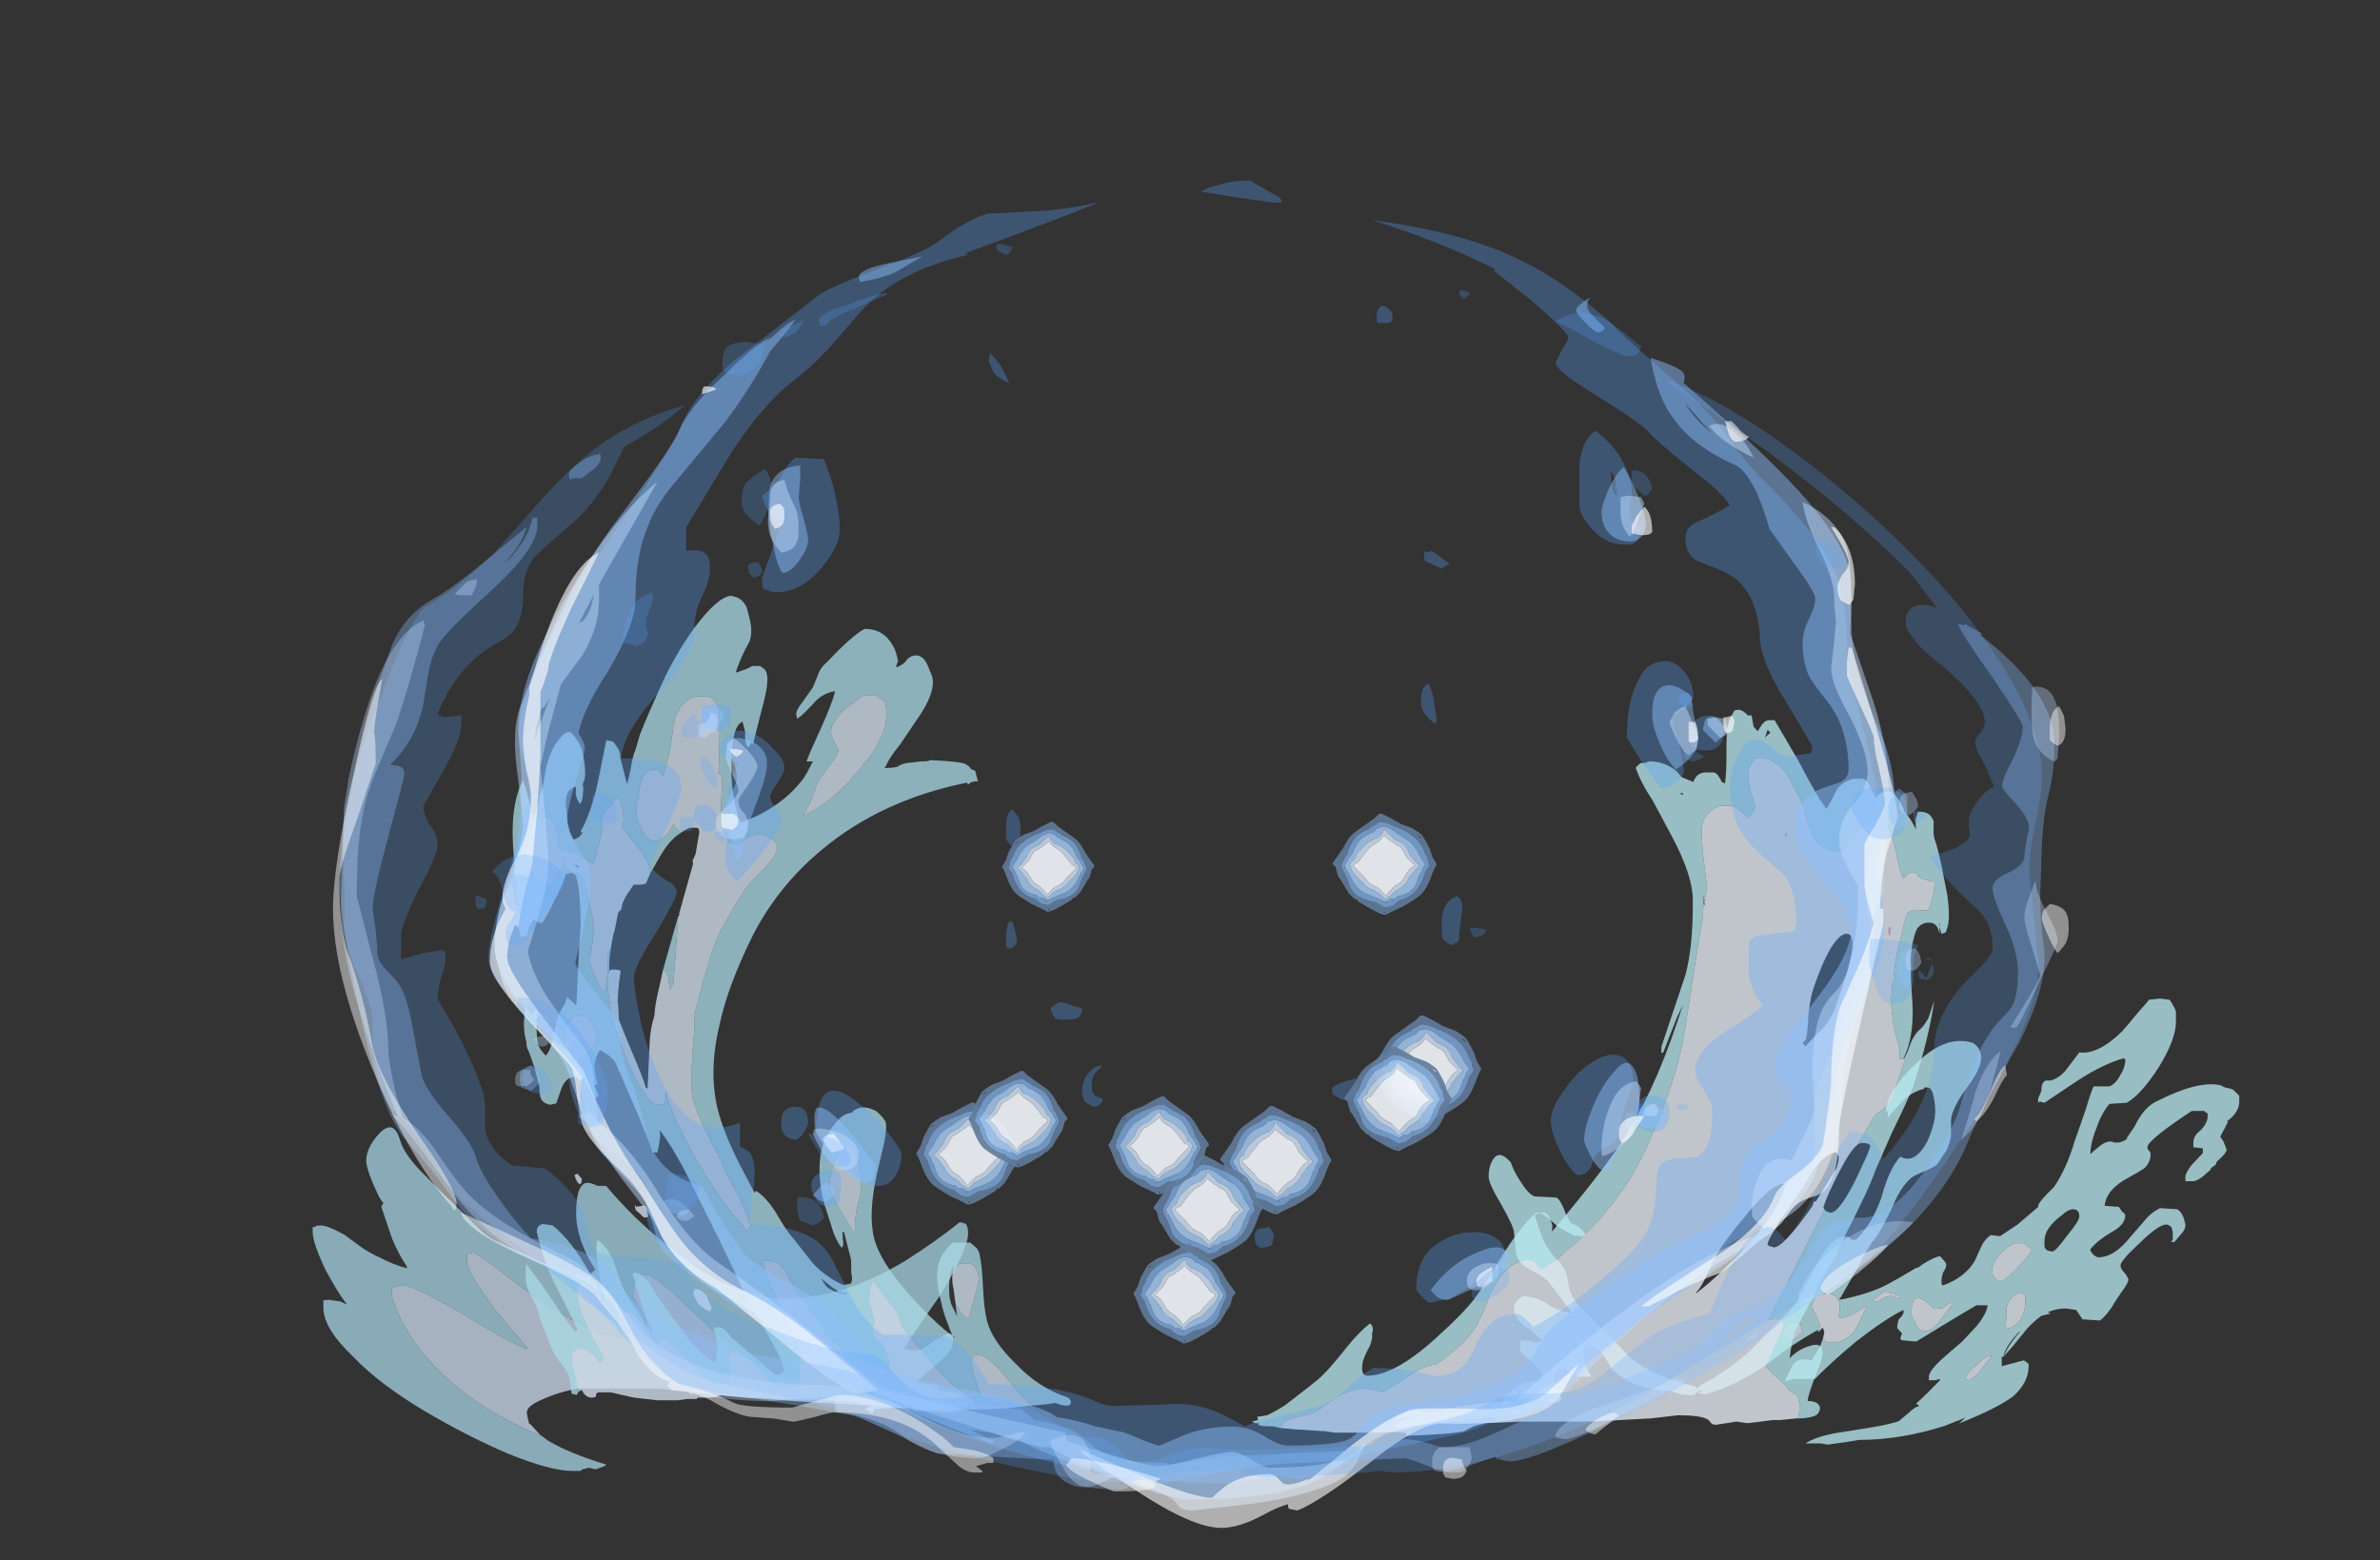 <?xml version="1.0" encoding="UTF-8" standalone="no"?>
<svg xmlns:ffdec="https://www.free-decompiler.com/flash" xmlns:xlink="http://www.w3.org/1999/xlink" ffdec:objectType="frame" height="344.85px" width="526.0px" xmlns="http://www.w3.org/2000/svg">
  <rect width="100%" height="100%" fill="#333333" stroke="none"/>
  <g transform="matrix(1.0, 0.0, 0.0, 1.0, 264.9, 298.0)">
    <use ffdec:characterId="273" height="10.85" transform="matrix(-9.468, 0.0, 0.0, 7.0, -49.516, -48.8)" width="15.45" xlink:href="#shape0"/>
    <use ffdec:characterId="277" height="30.8" transform="matrix(7.0, 0.0, 1.492, 5.86, -187.326, -166.308)" width="18.3" xlink:href="#shape1"/>
    <use ffdec:characterId="282" height="19.05" transform="matrix(7.0, 0.0, 0.0, 5.176, 64.1, -77.266)" width="23.7" xlink:href="#shape2"/>
    <use ffdec:characterId="283" height="22.95" transform="matrix(-8.366, 0.0, -2.346, 7.0, 189.202, -141.25)" width="14.9" xlink:href="#shape3"/>
    <use ffdec:characterId="278" height="42.55" transform="matrix(7.0, 0.0, 0.0, 7.0, -157.0, -258.1)" width="44.5" xlink:href="#shape4"/>
    <use ffdec:characterId="284" height="39.4" transform="matrix(7.0, 0.0, 0.0, 7.0, -191.3, -244.1)" width="54.8" xlink:href="#shape5"/>
    <use ffdec:characterId="263" height="3.5" transform="matrix(6.755, 0.0, 0.0, 6.755, 38.191, -73.521)" width="3.6" xlink:href="#shape6"/>
    <use ffdec:characterId="263" height="3.5" transform="matrix(6.383, 0.0, 0.0, 6.383, 29.66, -118.121)" width="3.6" xlink:href="#shape6"/>
    <use ffdec:characterId="263" height="3.5" transform="matrix(6.826, 0.0, 0.0, 6.826, 4.814, -53.495)" width="3.6" xlink:href="#shape6"/>
    <use ffdec:characterId="263" height="3.5" transform="matrix(6.578, 0.0, 0.0, 6.578, 32.259, -66.612)" width="3.6" xlink:href="#shape6"/>
    <use ffdec:characterId="263" height="3.5" transform="matrix(6.684, 0.0, 0.0, 6.684, -9.932, -42.548)" width="3.6" xlink:href="#shape6"/>
    <use ffdec:characterId="263" height="3.5" transform="matrix(-6.429, 0.0, 0.0, 6.429, -39.279, -54.25)" width="3.6" xlink:href="#shape6"/>
    <use ffdec:characterId="263" height="3.5" transform="matrix(-5.666, 0.0, 0.0, 5.666, -23.051, -116.315)" width="3.6" xlink:href="#shape6"/>
    <use ffdec:characterId="263" height="3.5" transform="matrix(-6.19, 0.0, 0.0, 6.19, 2.292, -55.632)" width="3.6" xlink:href="#shape6"/>
    <use ffdec:characterId="263" height="3.5" transform="matrix(-6.074, 0.0, 0.0, 6.074, -29.016, -61.23)" width="3.6" xlink:href="#shape6"/>
    <use ffdec:characterId="263" height="3.5" transform="matrix(-6.263, 0.0, 0.0, 6.263, 8.124, -22.961)" width="3.6" xlink:href="#shape6"/>
  </g>
  <defs>
    <g id="shape0" transform="matrix(1.0, 0.0, 0.0, 1.0, 4.35, 12.6)">
      <path d="M5.8 -2.9 L6.0 -3.2 6.05 -3.25 Q6.1 -3.5 6.1 -3.6 6.1 -3.8 5.75 -4.0 5.35 -4.25 4.9 -4.35 L3.05 -4.35 0.9 -4.05 -0.75 -3.9 Q-0.95 -4.05 -0.95 -4.2 -0.95 -4.55 -0.8 -4.6 L-0.25 -4.65 Q0.45 -4.65 1.85 -6.3 L2.75 -7.45 Q3.2 -7.95 3.3 -7.95 3.55 -7.95 3.6 -7.65 L3.6 -7.25 Q3.6 -7.15 3.45 -6.85 3.3 -6.6 3.3 -6.1 L3.3 -6.0 3.4 -6.0 3.7 -5.95 Q4.55 -5.95 5.9 -7.25 6.25 -7.55 6.8 -8.15 7.25 -8.6 7.35 -8.65 L7.5 -8.6 Q7.5 -8.55 7.5 -8.35 7.5 -8.05 6.85 -6.85 L6.1 -5.65 6.1 -5.6 Q6.45 -5.75 7.65 -6.75 8.75 -7.6 8.95 -7.6 9.2 -7.6 9.25 -7.5 L9.25 -7.25 Q8.95 -5.95 8.1 -4.85 7.2 -3.65 5.75 -2.85 L5.8 -2.9" fill="#c4d2e3" fill-opacity="0.8" fill-rule="evenodd" stroke="none"/>
      <path d="M-0.75 -3.9 L-1.5 -3.85 -1.9 -3.8 -1.8 -3.7 -1.95 -3.55 Q-2.0 -3.6 -2.0 -3.65 L-2.0 -3.7 -2.5 -3.75 -3.0 -3.7 -3.6 -3.7 Q-3.7 -3.7 -3.75 -3.75 -4.2 -3.8 -4.2 -3.85 L-4.2 -3.85 Q-4.35 -3.85 -4.35 -3.9 -4.3 -4.05 -3.95 -4.2 L-3.5 -4.3 -3.5 -4.45 -3.0 -4.55 Q-3.05 -4.65 -3.45 -5.1 -3.85 -5.55 -3.85 -5.8 L-3.85 -6.05 -3.75 -6.1 Q-3.5 -5.95 -3.35 -5.8 L-3.2 -5.65 Q-3.05 -5.55 -2.95 -5.55 L-2.7 -5.6 Q-2.8 -5.85 -3.55 -7.3 -4.2 -8.75 -4.2 -9.25 -4.2 -9.45 -4.15 -9.55 -4.05 -9.6 -4.0 -9.6 -3.45 -9.0 -2.75 -8.4 -1.3 -7.2 0.05 -7.2 1.35 -7.2 2.8 -8.85 3.6 -9.7 4.25 -10.75 L4.45 -10.75 Q4.6 -10.85 4.7 -10.85 4.95 -10.8 4.95 -9.9 4.95 -9.05 4.5 -8.1 L4.55 -8.05 Q4.65 -7.9 4.7 -7.9 5.05 -7.9 5.85 -8.4 L6.8 -9.0 Q7.05 -9.15 7.4 -9.65 L8.05 -10.5 8.6 -11.25 Q8.95 -11.75 9.05 -12.15 9.2 -12.9 9.55 -12.4 9.85 -11.95 9.85 -11.55 9.85 -11.25 9.55 -10.4 L9.45 -10.2 9.5 -10.1 9.25 -9.1 Q9.1 -8.6 8.9 -8.2 L8.9 -8.15 Q9.2 -8.25 9.55 -8.5 9.8 -8.65 10.0 -8.85 L10.35 -9.2 Q10.75 -9.5 10.9 -9.5 11.05 -9.5 11.05 -9.45 L11.1 -9.45 11.1 -9.3 Q11.1 -8.95 10.8 -8.1 10.5 -7.35 10.35 -7.1 L10.3 -7.0 10.45 -7.1 10.7 -7.15 Q10.9 -7.15 10.85 -7.1 L10.85 -6.9 Q10.85 -6.25 10.15 -5.35 9.55 -4.5 8.5 -3.65 7.5 -2.85 6.55 -2.3 5.55 -1.75 5.05 -1.75 L4.85 -1.75 4.8 -1.8 4.65 -1.85 4.5 -1.8 Q4.25 -1.9 4.25 -1.95 5.1 -2.3 5.6 -2.7 L5.8 -2.9 5.75 -2.85 Q7.2 -3.65 8.1 -4.85 8.95 -5.95 9.25 -7.25 L9.25 -7.5 Q9.2 -7.6 8.95 -7.6 8.75 -7.6 7.65 -6.75 6.45 -5.75 6.1 -5.6 L6.1 -5.65 6.85 -6.85 Q7.5 -8.05 7.5 -8.35 7.5 -8.55 7.5 -8.6 L7.35 -8.65 Q7.25 -8.6 6.8 -8.15 6.25 -7.55 5.9 -7.25 4.55 -5.95 3.7 -5.95 L3.4 -6.0 3.3 -6.0 3.3 -6.1 Q3.3 -6.6 3.45 -6.85 3.6 -7.15 3.6 -7.25 L3.6 -7.65 Q3.55 -7.95 3.3 -7.95 3.2 -7.95 2.75 -7.45 L1.85 -6.3 Q0.45 -4.65 -0.25 -4.65 L-0.8 -4.6 Q-0.95 -4.55 -0.95 -4.2 -0.95 -4.05 -0.75 -3.9" fill="#a3d2e2" fill-opacity="0.753" fill-rule="evenodd" stroke="none"/>
    </g>
    <g id="shape1" transform="matrix(1.0, 0.0, 0.0, 1.0, 12.4, 30.65)">
      <path d="M-7.2 -0.5 Q-7.15 -0.5 -7.2 -0.45 -7.2 -0.3 -7.2 -0.5" fill="#cedae8" fill-rule="evenodd" stroke="none"/>
      <path d="M-7.6 -0.4 L-7.65 -0.4 -7.65 -0.4 -7.6 -0.4 M-7.85 -0.4 L-7.9 -0.4 -7.85 -0.4 M-3.55 -21.9 L-3.55 -21.9" fill="#ad88d6" fill-rule="evenodd" stroke="none"/>
      <path d="M-11.6 -0.65 L-11.7 -0.5 -11.85 -0.55 Q-11.85 -0.65 -11.8 -0.9 -11.8 -1.15 -11.8 -1.25 -11.8 -1.35 -11.9 -1.6 -12.05 -1.9 -12.1 -2.15 L-12.2 -2.95 -12.25 -3.4 -12.25 -3.8 -12.35 -4.25 Q-12.4 -4.5 -12.4 -4.6 -12.4 -4.8 -12.35 -5.0 -12.3 -5.25 -12.25 -5.45 -12.1 -5.15 -11.75 -4.2 -11.45 -3.3 -11.25 -2.9 L-11.15 -2.95 -11.15 -3.05 Q-11.3 -3.75 -11.5 -4.7 -11.65 -5.45 -11.65 -6.25 -11.65 -6.6 -11.65 -6.65 -11.6 -6.9 -11.4 -6.95 L-11.1 -6.9 Q-10.6 -6.3 -10.3 -5.05 L-10.05 -4.05 Q-10.05 -5.7 -9.8 -6.35 -9.5 -6.05 -9.45 -5.4 -9.4 -4.55 -9.35 -4.4 L-9.05 -3.45 Q-8.95 -3.05 -8.8 -2.8 -8.85 -3.2 -8.9 -3.65 -8.95 -4.2 -8.95 -4.95 L-8.95 -5.1 -8.9 -5.1 Q-8.65 -5.15 -8.45 -4.55 -8.25 -3.85 -8.1 -3.55 -7.85 -2.9 -7.7 -2.55 -7.45 -2.05 -7.05 -1.7 -6.95 -2.0 -6.9 -2.25 -6.8 -2.65 -6.85 -3.0 L-6.8 -3.05 -6.65 -3.05 Q-6.5 -3.05 -6.35 -2.65 L-6.3 -2.6 Q-6.1 -2.35 -5.8 -1.95 -5.5 -1.55 -5.25 -1.25 L-5.05 -1.3 -4.95 -1.45 -4.95 -1.65 Q-4.95 -1.95 -5.2 -2.85 -5.3 -3.35 -5.5 -3.9 L-5.7 -5.0 Q-5.85 -5.8 -5.9 -6.1 L-6.35 -8.3 Q-6.6 -9.65 -6.95 -10.5 -6.95 -10.35 -7.05 -10.05 L-7.2 -9.65 -7.35 -9.65 Q-7.4 -10.45 -7.8 -13.0 -7.8 -13.1 -7.95 -13.3 -8.15 -13.5 -8.2 -13.5 -8.4 -13.25 -8.5 -12.9 -8.55 -12.55 -8.55 -12.2 L-8.65 -12.2 -8.6 -11.8 -8.65 -11.75 Q-8.7 -11.7 -8.75 -11.7 -8.8 -11.8 -8.9 -12.2 -9.05 -12.5 -9.2 -12.5 -9.5 -12.5 -9.75 -12.0 L-10.0 -11.5 -10.2 -11.45 Q-10.45 -11.5 -10.45 -11.75 -10.45 -11.9 -10.4 -12.15 L-10.4 -12.85 -10.45 -13.45 Q-10.5 -13.65 -10.45 -13.8 L-10.45 -13.9 Q-10.45 -14.45 -10.2 -15.1 -10.15 -15.05 -10.15 -15.0 -10.1 -14.95 -10.1 -14.8 -10.0 -15.0 -9.85 -15.0 L-10.0 -14.45 Q-10.1 -13.9 -10.1 -13.8 -10.1 -13.65 -10.05 -13.5 L-9.95 -13.3 Q-9.7 -13.55 -9.45 -14.3 -9.25 -14.85 -9.0 -15.15 L-8.9 -15.3 Q-8.85 -15.45 -8.8 -15.5 L-8.65 -15.3 -8.6 -15.2 -8.55 -15.3 -8.05 -17.3 -7.8 -18.2 Q-7.55 -19.45 -7.55 -19.9 -7.55 -20.05 -7.55 -20.1 L-7.65 -20.2 -7.85 -20.15 Q-8.15 -19.55 -8.4 -19.2 -8.7 -18.7 -9.0 -18.3 -9.2 -18.35 -9.25 -18.45 -9.35 -18.25 -9.4 -18.2 L-9.45 -18.15 Q-9.55 -17.85 -9.6 -17.8 L-9.75 -17.8 -9.75 -17.75 Q-9.8 -17.8 -9.8 -17.9 L-9.75 -18.05 -9.8 -17.95 -9.75 -18.2 Q-9.65 -18.7 -9.55 -19.4 L-9.35 -20.85 Q-9.1 -22.7 -8.45 -23.7 -8.4 -23.05 -8.45 -22.3 -8.2 -22.6 -8.05 -23.1 -7.9 -23.35 -7.7 -23.95 -7.3 -25.05 -6.7 -25.5 L-6.55 -25.5 Q-6.35 -25.1 -6.35 -24.85 -6.35 -24.45 -6.4 -24.15 -6.45 -23.75 -6.6 -23.55 -6.6 -23.4 -6.65 -23.25 -6.75 -22.85 -6.85 -22.8 -6.95 -23.1 -6.85 -23.35 L-6.85 -23.45 Q-7.1 -23.35 -7.2 -23.1 -7.25 -23.0 -7.3 -22.75 L-7.35 -22.35 Q-7.4 -22.1 -7.4 -22.0 -7.4 -21.85 -7.4 -21.7 L-7.35 -21.45 Q-7.15 -21.5 -7.0 -21.7 L-7.05 -21.75 Q-6.6 -22.4 -6.15 -23.5 L-5.5 -25.2 -5.3 -25.15 -5.2 -24.9 Q-5.15 -24.7 -5.2 -24.55 L-5.2 -23.55 Q-5.1 -23.75 -4.95 -24.15 -4.8 -24.6 -4.65 -24.85 L-4.4 -25.4 Q-4.05 -26.05 -3.4 -27.15 -2.7 -28.35 -1.85 -29.4 -0.85 -30.6 -0.4 -30.65 L-0.25 -30.6 Q-0.05 -30.5 0.0 -30.2 0.0 -30.1 0.0 -29.8 0.0 -29.25 -0.2 -28.9 -0.55 -28.4 -0.85 -27.8 L-0.85 -27.75 -0.6 -27.85 Q-0.45 -27.9 -0.3 -28.0 L-0.05 -28.0 0.05 -27.9 Q0.1 -27.85 0.1 -27.7 0.1 -27.35 -0.35 -26.35 L-0.9 -25.05 -0.95 -25.1 -1.05 -24.95 -1.1 -24.95 Q-1.15 -25.15 -1.05 -25.5 L-1.05 -25.9 Q-1.4 -25.75 -1.7 -24.5 -1.95 -23.45 -1.95 -22.65 L-1.95 -22.15 Q-1.9 -22.15 -1.9 -22.1 -0.5 -22.65 0.45 -23.8 0.6 -24.0 0.85 -24.4 0.75 -24.4 0.65 -24.4 0.8 -24.7 1.4 -25.7 1.9 -26.55 2.1 -27.0 L2.1 -27.05 Q1.65 -26.95 1.3 -26.55 0.85 -26.1 0.75 -26.05 L0.7 -26.0 Q0.7 -26.05 0.7 -26.15 0.7 -26.3 1.05 -26.7 L1.45 -27.2 1.7 -27.65 Q1.85 -27.95 2.1 -28.15 3.1 -29.15 3.55 -29.4 4.0 -29.4 4.2 -29.05 4.35 -28.75 4.35 -28.45 4.35 -28.3 4.35 -28.2 L4.25 -28.0 4.25 -27.95 Q4.5 -28.05 4.65 -28.25 4.8 -28.4 4.95 -28.4 5.2 -28.4 5.25 -28.0 L5.3 -27.6 Q5.3 -27.0 4.45 -25.95 L3.75 -25.05 Q3.3 -24.55 3.1 -24.2 L3.05 -24.15 Q3.45 -24.15 3.55 -24.25 3.75 -24.35 3.9 -24.35 L4.25 -24.4 Q4.55 -24.4 4.55 -24.45 5.5 -24.4 5.65 -24.3 L5.75 -24.2 Q5.75 -24.1 5.9 -24.05 L5.9 -23.65 5.8 -23.65 5.65 -23.6 5.6 -23.55 Q5.55 -23.5 5.55 -23.6 2.7 -22.95 0.4 -21.05 -1.3 -19.65 -2.5 -17.75 -3.65 -15.9 -4.2 -14.5 -4.95 -12.7 -4.95 -11.25 -4.95 -10.2 -4.6 -8.75 L-4.45 -8.1 -4.45 -8.15 -4.4 -8.2 Q-4.15 -8.0 -3.95 -7.4 -3.75 -6.65 -3.6 -6.4 L-3.2 -5.5 Q-2.9 -4.95 -2.4 -4.65 L-2.15 -4.7 Q-2.05 -4.85 -2.05 -5.1 L-1.95 -5.6 -1.95 -6.65 -2.0 -6.65 -2.05 -6.35 Q-2.05 -6.15 -2.15 -6.05 -2.3 -6.4 -2.3 -6.9 L-2.35 -7.75 Q-2.35 -8.85 -2.0 -9.75 -1.7 -10.4 -1.3 -10.8 -1.05 -11.1 -0.75 -11.15 L-0.7 -11.2 Q-0.35 -11.5 0.05 -11.2 0.15 -11.05 0.2 -10.95 L0.25 -10.8 Q0.25 -10.6 0.05 -10.05 L-0.4 -8.95 Q-1.05 -7.35 -1.05 -6.4 -1.05 -5.55 -0.4 -4.3 0.1 -3.35 0.65 -2.7 L0.7 -2.65 Q0.6 -2.85 0.6 -3.1 0.55 -3.45 0.55 -3.8 0.55 -4.7 0.65 -5.05 0.8 -5.75 1.4 -6.25 L1.95 -6.25 2.1 -6.05 Q2.15 -5.95 2.15 -5.85 2.15 -5.45 2.0 -4.6 1.85 -3.75 1.85 -3.3 1.85 -2.55 2.4 -1.7 2.95 -0.75 3.8 -0.4 L3.85 -0.3 Q3.85 -0.2 3.8 -0.15 3.8 -0.1 3.65 -0.1 3.55 -0.1 3.35 -0.2 L3.05 -0.15 2.6 -0.1 2.6 -0.15 2.5 -0.2 Q2.2 -0.7 2.1 -0.95 1.65 -1.95 1.35 -2.0 1.0 -2.1 1.0 -1.3 L1.05 -0.6 1.1 -0.4 Q0.55 -0.5 0.25 -0.9 0.1 -1.1 -0.15 -1.55 L-0.2 -1.6 -0.5 -2.25 Q-0.9 -3.05 -0.9 -3.2 -0.9 -3.65 -1.05 -3.9 -1.25 -4.3 -1.4 -4.8 -1.55 -4.7 -1.65 -4.25 L-1.65 -4.15 -1.7 -4.15 -1.75 -3.95 -1.7 -3.8 -1.7 -3.25 -1.8 -3.1 Q-1.85 -3.0 -1.85 -2.8 -1.85 -2.7 -1.8 -2.65 L-1.65 -2.45 -1.6 -2.25 -1.55 -1.65 -1.7 -1.45 -2.1 -1.65 Q-2.6 -1.9 -2.9 -2.2 -3.3 -2.55 -3.45 -3.15 -3.5 -3.35 -3.7 -3.8 -3.85 -4.25 -3.95 -4.5 -4.0 -4.75 -4.15 -5.25 -4.3 -5.65 -4.75 -5.55 -4.75 -5.5 -4.75 -5.35 -4.75 -4.8 -4.6 -4.1 -4.4 -3.25 -4.35 -2.6 -4.35 -2.4 -4.35 -1.85 L-4.35 -1.7 -4.4 -1.7 -4.45 -1.65 Q-4.45 -1.35 -4.6 -0.8 L-5.05 -0.8 -5.4 -0.85 Q-5.45 -0.9 -5.8 -1.55 -6.15 -2.1 -6.35 -2.1 -6.5 -2.1 -6.55 -2.05 L-6.6 -2.0 Q-6.6 -1.75 -6.65 -1.4 -6.75 -0.9 -6.9 -0.9 L-7.3 -0.95 Q-7.45 -1.05 -7.95 -1.85 -8.4 -2.6 -8.45 -2.6 -8.65 -2.6 -8.7 -2.45 L-8.75 -2.2 Q-8.95 -2.8 -9.0 -3.0 -9.25 -3.7 -9.5 -3.7 L-9.7 -3.65 -9.75 -3.6 Q-9.8 -3.0 -9.8 -2.8 -10.05 -4.25 -10.5 -4.65 -10.65 -4.8 -10.8 -4.6 -10.9 -4.35 -10.9 -3.75 -10.9 -3.55 -10.75 -2.75 L-10.55 -2.0 Q-10.55 -1.85 -10.6 -1.8 L-10.7 -1.7 Q-10.75 -1.75 -10.85 -2.0 -11.05 -2.25 -11.2 -2.25 -11.5 -2.25 -11.6 -1.75 -11.6 -1.6 -11.6 -0.95 -11.6 -0.8 -11.6 -0.65 M3.6 -26.6 Q3.6 -26.65 3.55 -26.7 L3.35 -26.9 3.0 -26.9 2.25 -26.35 Q1.65 -25.75 1.65 -25.45 1.65 -25.25 1.7 -25.05 L1.75 -24.85 Q1.75 -24.7 1.1 -23.95 0.85 -23.7 0.6 -23.15 0.3 -22.6 0.1 -22.35 1.15 -22.85 2.25 -24.1 3.6 -25.5 3.6 -26.6 M1.15 -5.1 L1.25 -5.4 Q1.1 -5.2 1.0 -4.85 0.85 -4.35 0.85 -4.0 0.85 -3.9 0.95 -3.45 L0.95 -3.55 1.0 -4.0 Q1.0 -3.9 1.05 -3.8 1.1 -3.45 1.3 -3.4 L1.65 -4.2 Q1.95 -4.85 1.95 -5.0 1.95 -5.35 1.8 -5.45 L1.45 -5.45 Q1.25 -5.35 1.15 -5.1 M-7.25 -16.55 L-7.35 -16.3 Q-7.45 -16.0 -7.5 -15.35 L-7.5 -15.3 Q-7.55 -14.85 -7.55 -14.6 -7.5 -13.8 -7.4 -13.0 -7.15 -11.45 -6.8 -11.45 -6.6 -11.45 -6.55 -11.55 -6.5 -11.65 -6.45 -11.95 -6.45 -11.0 -6.05 -9.45 -5.6 -7.75 -5.0 -6.7 -4.95 -6.75 -4.9 -6.8 L-4.85 -6.9 Q-4.85 -7.25 -5.0 -8.05 -5.25 -9.05 -5.25 -9.25 -5.3 -9.5 -5.5 -10.45 -5.65 -11.15 -5.65 -11.7 -5.65 -12.15 -5.1 -14.1 L-4.9 -14.9 -4.45 -15.95 Q-3.9 -17.2 -3.5 -17.9 -3.2 -18.35 -2.85 -18.85 -2.5 -19.35 -2.25 -19.65 -2.1 -19.85 -1.5 -20.4 -0.95 -20.95 -0.95 -21.25 -0.95 -21.3 -1.0 -21.4 L-1.2 -21.6 Q-1.55 -21.7 -1.8 -21.55 -1.95 -21.45 -2.15 -21.25 -2.35 -21.3 -2.45 -21.35 -2.45 -21.45 -2.5 -21.65 -2.55 -21.9 -2.55 -22.0 -2.55 -22.15 -2.35 -22.95 L-2.15 -23.75 Q-2.15 -23.9 -2.2 -23.95 L-2.25 -23.95 -2.25 -23.9 Q-2.15 -24.2 -1.95 -25.1 -1.7 -26.2 -1.7 -26.35 -1.7 -26.7 -1.9 -26.85 L-2.35 -26.85 Q-2.6 -26.75 -2.85 -26.5 -3.1 -26.2 -3.25 -25.8 -3.45 -25.15 -3.6 -24.75 -3.8 -24.25 -4.0 -23.85 L-4.05 -24.0 Q-4.1 -24.1 -4.2 -24.1 -4.6 -24.1 -4.85 -23.35 L-4.95 -23.0 -5.0 -22.9 Q-5.15 -22.6 -5.15 -22.3 -5.15 -22.05 -5.1 -21.8 -5.0 -21.4 -4.8 -21.4 -4.45 -21.4 -4.05 -22.05 -4.05 -21.95 -3.95 -21.8 L-3.9 -21.7 Q-4.3 -21.45 -4.75 -20.8 L-5.2 -20.15 -5.15 -20.35 Q-5.15 -20.75 -5.45 -21.35 -5.65 -21.75 -5.7 -21.95 -5.55 -22.15 -5.55 -22.7 -5.55 -22.85 -5.55 -22.95 -5.6 -23.0 -5.65 -23.05 L-5.85 -22.75 Q-6.15 -22.55 -6.3 -22.2 -6.3 -22.1 -6.35 -21.85 -6.7 -20.9 -6.9 -20.55 -7.0 -20.6 -7.25 -20.85 -7.55 -21.0 -7.85 -21.1 L-7.8 -21.8 Q-7.8 -22.3 -8.1 -22.3 -8.45 -22.3 -8.75 -21.5 -9.0 -20.9 -9.0 -20.5 -9.0 -20.35 -8.9 -20.1 -8.75 -19.75 -8.55 -19.75 -8.35 -19.75 -8.15 -20.1 -7.85 -20.5 -7.8 -20.6 L-7.8 -20.5 -7.75 -20.3 -7.7 -20.25 Q-7.4 -20.2 -7.35 -20.0 L-7.35 -18.6 Q-7.4 -18.35 -7.4 -18.2 L-7.45 -17.95 Q-7.5 -17.75 -7.65 -17.3 -7.8 -16.95 -7.8 -16.7 -7.8 -16.5 -7.75 -16.25 -7.7 -15.9 -7.6 -15.7 -7.4 -16.05 -7.2 -16.95 L-7.15 -17.2 Q-7.1 -17.25 -7.05 -17.3 -7.2 -16.85 -7.25 -16.55 M-4.65 -18.55 L-5.15 -16.7 -5.35 -16.0 -5.5 -15.8 -5.45 -16.25 Q-5.45 -16.45 -5.55 -16.55 L-4.9 -18.0 -4.65 -18.55 M-1.5 -9.6 Q-1.7 -9.3 -1.9 -8.85 -2.05 -8.4 -2.05 -8.2 -2.05 -8.1 -1.9 -7.5 L-1.65 -6.65 -1.6 -6.65 Q-1.5 -7.25 -1.2 -7.9 -0.95 -8.45 -0.95 -9.15 -0.95 -9.8 -1.1 -9.85 -1.25 -9.9 -1.5 -9.6 M-1.4 -10.1 Q-1.45 -9.95 -1.5 -9.75 L-1.4 -10.1 M-8.35 -14.8 L-8.7 -14.8 Q-8.95 -14.65 -9.1 -14.3 -9.25 -13.9 -9.25 -13.4 -9.25 -13.25 -9.2 -13.15 -9.15 -13.1 -9.05 -13.05 L-8.5 -13.5 Q-8.2 -13.8 -8.2 -14.15 -8.2 -14.65 -8.35 -14.8 M-2.35 -4.35 Q-2.3 -4.35 -2.25 -4.4 -2.5 -4.25 -2.8 -4.6 L-3.05 -4.9 -2.95 -4.6 Q-2.75 -4.35 -2.4 -4.3 L-2.35 -4.35" fill="#aadae7" fill-opacity="0.753" fill-rule="evenodd" stroke="none"/>
      <path d="M2.6 -0.1 L2.5 -0.1 1.8 0.0 Q1.05 0.05 0.4 0.05 L0.35 0.05 0.2 0.1 -0.05 0.15 -0.95 0.1 -1.1 0.1 -1.3 0.0 -1.65 0.0 -1.85 -0.05 -2.0 -0.05 Q-2.5 -0.1 -2.5 -0.15 L-2.75 -0.15 -3.1 -0.25 -3.2 -0.25 -3.95 -0.3 -4.4 -0.3 -5.15 -0.35 -5.35 -0.35 -6.0 -0.4 -6.25 -0.4 -6.8 -0.45 -7.2 -0.5 Q-7.25 -0.4 -7.6 -0.4 L-7.65 -0.4 -7.65 -0.4 -7.85 -0.4 -7.9 -0.4 -7.95 -0.35 -8.25 -0.35 -8.55 -0.3 -9.2 -0.3 -9.9 -0.4 Q-10.45 -0.55 -10.6 -0.6 L-11.0 -0.6 Q-11.1 -0.55 -11.1 -0.45 -11.15 -0.4 -11.25 -0.4 -11.45 -0.4 -11.5 -0.7 L-11.55 -0.65 -11.6 -0.65 Q-11.6 -0.8 -11.6 -0.95 -11.6 -1.6 -11.6 -1.75 -11.5 -2.25 -11.2 -2.25 -11.05 -2.25 -10.85 -2.0 -10.75 -1.75 -10.7 -1.7 L-10.6 -1.8 Q-10.55 -1.85 -10.55 -2.0 L-10.75 -2.75 Q-10.9 -3.55 -10.9 -3.75 -10.9 -4.35 -10.8 -4.6 -10.65 -4.8 -10.5 -4.65 -10.05 -4.25 -9.8 -2.8 -9.8 -3.0 -9.75 -3.6 L-9.7 -3.65 -9.5 -3.7 Q-9.25 -3.7 -9.0 -3.0 -8.95 -2.8 -8.75 -2.2 L-8.7 -2.45 Q-8.65 -2.6 -8.45 -2.6 -8.4 -2.6 -7.95 -1.85 -7.45 -1.05 -7.3 -0.95 L-6.9 -0.9 Q-6.75 -0.9 -6.65 -1.4 -6.6 -1.75 -6.6 -2.0 L-6.55 -2.05 Q-6.5 -2.1 -6.35 -2.1 -6.15 -2.1 -5.8 -1.55 -5.45 -0.9 -5.4 -0.85 L-5.05 -0.8 -4.6 -0.8 Q-4.45 -1.35 -4.45 -1.65 L-4.4 -1.7 -4.35 -1.7 -4.35 -1.85 Q-4.35 -2.4 -4.35 -2.6 -4.4 -3.25 -4.6 -4.1 -4.75 -4.8 -4.75 -5.35 -4.75 -5.5 -4.75 -5.55 -4.3 -5.65 -4.15 -5.25 -4.0 -4.75 -3.95 -4.5 -3.85 -4.25 -3.7 -3.8 -3.5 -3.35 -3.45 -3.15 -3.3 -2.55 -2.9 -2.2 -2.6 -1.9 -2.1 -1.65 L-1.7 -1.45 -1.55 -1.65 -1.6 -2.25 -1.65 -2.45 -1.8 -2.65 Q-1.85 -2.7 -1.85 -2.8 -1.85 -3.0 -1.8 -3.1 L-1.7 -3.25 -1.7 -3.8 -1.75 -3.95 -1.7 -4.15 -1.65 -4.15 -1.65 -4.25 Q-1.55 -4.7 -1.4 -4.8 -1.25 -4.3 -1.05 -3.9 -0.9 -3.65 -0.9 -3.2 -0.9 -3.05 -0.5 -2.25 L-0.2 -1.6 -0.15 -1.55 Q0.1 -1.1 0.25 -0.9 0.55 -0.5 1.1 -0.4 L1.05 -0.6 1.0 -1.3 Q1.0 -2.1 1.35 -2.0 1.65 -1.95 2.1 -0.95 2.2 -0.7 2.5 -0.2 L2.6 -0.15 2.6 -0.1 M3.6 -26.6 Q3.6 -25.5 2.25 -24.1 1.15 -22.85 0.1 -22.35 0.3 -22.6 0.6 -23.15 0.85 -23.7 1.1 -23.95 1.75 -24.7 1.75 -24.85 L1.7 -25.05 Q1.65 -25.25 1.65 -25.45 1.65 -25.75 2.25 -26.35 L3.0 -26.9 3.35 -26.9 3.55 -26.7 Q3.6 -26.65 3.6 -26.6 M1.15 -5.1 Q1.25 -5.35 1.45 -5.45 L1.8 -5.45 Q1.95 -5.35 1.95 -5.0 1.95 -4.85 1.65 -4.2 L1.3 -3.4 Q1.1 -3.45 1.05 -3.8 1.0 -3.9 1.0 -4.0 L1.05 -4.5 Q1.05 -4.8 1.15 -5.1 M-3.9 -21.7 L-3.95 -21.8 Q-4.05 -21.95 -4.05 -22.05 -4.45 -21.4 -4.8 -21.4 -5.0 -21.4 -5.1 -21.8 -5.15 -22.05 -5.15 -22.3 -5.15 -22.6 -5.0 -22.9 L-4.95 -23.0 -4.85 -23.35 Q-4.6 -24.1 -4.2 -24.1 -4.1 -24.1 -4.05 -24.0 L-4.0 -23.85 Q-3.8 -24.25 -3.6 -24.75 -3.45 -25.15 -3.25 -25.8 -3.1 -26.2 -2.85 -26.5 -2.6 -26.75 -2.35 -26.85 L-1.9 -26.85 Q-1.7 -26.7 -1.7 -26.35 -1.7 -26.2 -1.95 -25.1 -2.15 -24.2 -2.25 -23.9 L-2.25 -23.95 -2.2 -23.95 Q-2.15 -23.9 -2.15 -23.75 L-2.35 -22.95 Q-2.55 -22.15 -2.55 -22.0 -2.55 -21.9 -2.5 -21.65 -2.45 -21.45 -2.45 -21.35 -2.35 -21.3 -2.15 -21.25 -1.95 -21.45 -1.8 -21.55 -1.55 -21.7 -1.2 -21.6 L-1.0 -21.4 Q-0.95 -21.3 -0.95 -21.25 -0.95 -20.95 -1.5 -20.4 -2.1 -19.85 -2.25 -19.65 -2.5 -19.35 -2.85 -18.85 -3.2 -18.35 -3.5 -17.9 -3.9 -17.2 -4.45 -15.95 L-4.9 -14.9 -5.1 -14.1 Q-5.65 -12.15 -5.65 -11.7 -5.65 -11.15 -5.5 -10.45 -5.3 -9.5 -5.25 -9.25 -5.25 -9.05 -5.0 -8.05 -4.85 -7.25 -4.85 -6.9 L-4.9 -6.8 Q-4.95 -6.75 -5.0 -6.7 -5.6 -7.75 -6.05 -9.45 -6.45 -11.0 -6.45 -11.95 -6.5 -11.65 -6.55 -11.55 -6.6 -11.45 -6.8 -11.45 -7.15 -11.45 -7.4 -13.0 -7.5 -13.8 -7.55 -14.6 -7.55 -14.85 -7.5 -15.3 L-7.5 -15.35 Q-7.45 -16.0 -7.35 -16.3 L-7.25 -16.55 -7.3 -16.5 -7.25 -16.5 -7.2 -16.55 Q-6.95 -16.55 -6.9 -16.5 -7.1 -15.95 -7.25 -15.3 L-7.25 -15.25 -7.35 -14.65 Q-7.3 -14.2 -7.2 -13.45 -7.05 -12.45 -7.05 -12.1 L-7.0 -12.05 -6.55 -13.85 Q-6.4 -14.4 -6.2 -14.8 -6.1 -15.2 -5.85 -15.8 L-5.55 -16.55 Q-5.45 -16.45 -5.45 -16.25 L-5.5 -15.8 -5.35 -16.0 -5.15 -16.7 -4.65 -18.55 -4.6 -18.6 -4.6 -18.65 -3.75 -20.55 -3.75 -20.65 -3.6 -20.9 -3.35 -21.6 -3.3 -21.75 -3.3 -21.85 Q-3.3 -21.9 -3.4 -21.9 L-3.55 -21.9 Q-3.7 -21.85 -3.9 -21.7 M-7.05 -17.3 Q-7.1 -17.25 -7.15 -17.2 L-7.2 -16.95 Q-7.4 -16.05 -7.6 -15.7 -7.7 -15.9 -7.75 -16.25 -7.8 -16.5 -7.8 -16.7 -7.8 -16.95 -7.65 -17.3 -7.5 -17.75 -7.45 -17.95 L-7.4 -18.2 Q-7.4 -18.35 -7.35 -18.6 L-7.35 -20.0 Q-7.4 -20.2 -7.7 -20.25 L-7.75 -20.3 -7.8 -20.5 -7.8 -20.6 Q-7.85 -20.5 -8.15 -20.1 -8.35 -19.75 -8.55 -19.75 -8.75 -19.75 -8.9 -20.1 -9.0 -20.35 -9.0 -20.5 -9.0 -20.9 -8.75 -21.5 -8.45 -22.3 -8.1 -22.3 -7.8 -22.3 -7.8 -21.8 L-7.85 -21.1 Q-7.55 -21.0 -7.25 -20.85 -7.0 -20.6 -6.9 -20.55 -6.7 -20.9 -6.35 -21.85 -6.3 -22.1 -6.3 -22.2 -6.15 -22.55 -5.85 -22.75 L-5.65 -23.05 Q-5.6 -23.0 -5.55 -22.95 -5.55 -22.85 -5.55 -22.7 -5.55 -22.15 -5.7 -21.95 -5.65 -21.75 -5.45 -21.35 -5.15 -20.75 -5.15 -20.35 L-5.2 -20.15 -5.4 -19.8 Q-5.5 -19.75 -5.6 -19.75 L-5.8 -19.75 -6.15 -19.3 -6.3 -19.05 -6.4 -18.8 Q-6.5 -18.75 -6.55 -18.6 L-6.7 -18.2 -6.8 -17.95 -6.85 -17.85 -7.05 -17.3 M-3.55 -21.9 L-3.55 -21.9 M-7.5 -20.5 Q-7.45 -20.45 -7.4 -20.35 L-7.4 -20.45 -7.45 -20.5 -7.5 -20.5 M-1.5 -9.6 Q-1.25 -9.9 -1.1 -9.85 -0.95 -9.8 -0.95 -9.15 -0.95 -8.45 -1.2 -7.9 -1.5 -7.25 -1.6 -6.65 L-1.65 -6.65 -1.9 -7.5 Q-2.05 -8.1 -2.05 -8.2 -2.05 -8.4 -1.9 -8.85 -1.7 -9.3 -1.5 -9.6 M-8.35 -14.8 Q-8.2 -14.65 -8.2 -14.15 -8.2 -13.8 -8.5 -13.5 L-9.05 -13.05 Q-9.15 -13.1 -9.2 -13.15 -9.25 -13.25 -9.25 -13.4 -9.25 -13.9 -9.1 -14.3 -8.95 -14.65 -8.7 -14.8 L-8.35 -14.8 M-9.85 -8.75 L-9.8 -8.65 -9.85 -8.5 -9.9 -8.45 Q-10.0 -8.5 -10.0 -8.8 L-9.9 -8.85 -9.85 -8.75 M-8.3 -7.6 L-8.05 -7.65 -8.0 -7.6 Q-8.0 -7.55 -8.0 -7.4 L-8.0 -7.25 -8.05 -7.2 -8.15 -7.2 Q-8.2 -7.25 -8.25 -7.35 -8.35 -7.45 -8.35 -7.5 -8.35 -7.75 -8.3 -7.6 M-7.05 -4.5 Q-6.9 -4.45 -6.8 -4.25 L-6.75 -3.85 -6.75 -3.75 -6.85 -3.65 Q-7.1 -3.85 -7.15 -4.0 L-7.2 -4.25 Q-7.2 -4.4 -7.15 -4.45 -7.15 -4.5 -7.05 -4.5" fill="#cedae8" fill-opacity="0.8" fill-rule="evenodd" stroke="none"/>
    </g>
    <g id="shape2" transform="matrix(1.0, 0.0, 0.0, 1.0, 6.55, 20.6)">
      <path d="M4.0 -6.05 L4.05 -6.35 4.0 -6.55 3.9 -6.4 3.9 -6.7 Q3.8 -7.1 3.65 -7.4 3.65 -7.65 3.8 -7.85 3.95 -8.0 4.15 -8.0 4.35 -8.0 4.45 -7.8 4.6 -7.55 4.5 -7.05 L4.55 -6.95 Q4.75 -6.95 5.05 -7.2 L5.4 -7.5 Q5.1 -6.6 5.0 -6.4 4.7 -5.9 4.3 -5.9 4.1 -5.9 4.0 -6.05 M6.35 -7.8 Q6.25 -7.85 6.2 -7.9 6.0 -7.9 5.85 -7.75 L5.7 -7.65 5.55 -7.7 5.9 -8.05 Q6.2 -8.05 6.3 -7.95 6.45 -7.9 6.45 -7.85 L6.35 -7.8 M6.8 -7.2 Q6.8 -8.0 7.15 -7.75 7.3 -7.65 7.5 -7.35 7.7 -7.35 7.8 -7.4 L8.05 -7.65 8.1 -7.55 7.65 -6.75 Q7.4 -6.4 7.25 -6.4 7.0 -6.4 6.9 -6.8 6.8 -7.0 6.8 -7.2 M3.0 -5.95 L2.8 -6.25 2.75 -6.35 Q2.75 -6.55 2.85 -6.65 3.0 -6.85 3.3 -6.7 L3.3 -6.65 3.35 -6.4 Q3.35 -6.3 3.0 -5.95 M9.55 -9.6 Q9.75 -9.95 10.05 -10.15 L10.35 -10.15 10.5 -10.0 10.6 -9.85 Q10.5 -9.6 10.15 -9.1 9.8 -8.6 9.6 -8.5 9.5 -8.55 9.45 -8.65 9.35 -8.75 9.35 -9.0 9.35 -9.3 9.55 -9.6 M10.35 -7.95 Q10.4 -7.95 10.4 -7.75 10.4 -7.35 10.3 -7.05 10.15 -6.55 9.75 -6.5 9.8 -6.7 9.8 -7.4 9.9 -7.95 10.3 -8.05 10.35 -8.0 10.35 -7.95 M9.05 -4.85 Q8.85 -4.45 8.6 -4.3 L8.5 -4.35 Q8.55 -4.65 8.9 -5.0 9.15 -5.35 9.35 -5.35 L9.05 -4.85" fill="#e3eaf2" fill-opacity="0.8" fill-rule="evenodd" stroke="none"/>
      <path d="M3.9 -6.4 L3.85 -6.35 3.85 -6.45 Q3.45 -6.15 3.0 -5.75 L2.2 -4.95 Q1.25 -4.05 0.3 -3.7 L0.05 -3.75 0.2 -3.85 0.1 -3.85 0.0 -3.75 Q-0.05 -3.65 -0.15 -3.65 L-0.45 -3.7 Q-0.65 -3.75 -0.8 -3.85 L-0.85 -3.85 Q-1.85 -3.85 -2.6 -4.7 L-2.65 -4.75 Q-2.8 -5.15 -3.0 -5.5 -3.25 -5.8 -3.4 -5.8 -3.55 -5.8 -3.55 -5.4 -3.55 -4.95 -3.3 -4.45 L-3.75 -4.45 Q-3.85 -4.6 -3.95 -4.65 -4.5 -5.1 -4.5 -4.25 -4.45 -3.95 -4.3 -3.65 L-4.25 -3.5 -4.35 -3.35 -4.5 -3.35 Q-4.85 -3.45 -5.2 -3.5 -5.85 -3.55 -6.05 -3.15 L-6.1 -3.2 -6.1 -3.35 Q-6.1 -3.55 -5.85 -3.85 -5.5 -4.3 -4.9 -4.25 L-4.85 -4.3 Q-4.85 -4.35 -4.85 -4.55 -4.85 -4.7 -5.15 -5.05 L-5.55 -5.5 -5.55 -6.0 -5.3 -6.0 -5.05 -5.9 -4.85 -6.0 Q-5.1 -6.35 -5.5 -6.7 -5.75 -7.0 -5.75 -7.4 -5.75 -7.55 -5.7 -7.6 -5.65 -7.75 -5.45 -7.9 -4.9 -7.8 -4.7 -7.55 -4.45 -7.3 -3.9 -7.15 L-4.6 -8.4 Q-4.75 -8.7 -5.15 -8.95 -5.55 -9.25 -5.6 -9.45 -5.7 -9.6 -5.7 -10.0 L-5.75 -10.6 Q-5.75 -10.85 -6.15 -11.8 -6.55 -12.7 -6.55 -13.0 -6.55 -13.45 -6.4 -13.75 -6.2 -14.15 -5.85 -13.6 -5.75 -13.2 -5.55 -12.8 -5.3 -12.25 -5.1 -12.15 L-4.4 -12.1 Q-4.25 -11.95 -4.1 -11.35 L-3.95 -11.0 -3.85 -10.95 Q-3.7 -10.9 -3.5 -10.55 L-3.5 -10.5 Q-3.55 -10.45 -3.65 -10.45 L-3.8 -10.5 -3.8 -10.45 Q-3.9 -10.5 -4.1 -10.65 -4.3 -10.8 -4.4 -10.9 -4.8 -11.4 -4.95 -11.45 L-5.1 -11.35 -4.85 -10.35 Q-4.65 -9.8 -4.4 -9.45 -4.1 -9.1 -4.05 -8.55 -4.0 -8.0 -3.75 -7.55 L-2.35 -5.65 Q-2.1 -5.2 -1.5 -4.75 -0.8 -4.25 -0.05 -4.05 L0.05 -3.95 Q0.1 -4.05 0.15 -4.1 0.9 -4.6 1.7 -5.55 2.1 -6.1 3.0 -7.35 3.2 -7.65 3.45 -8.3 L3.85 -9.35 Q4.35 -10.6 4.85 -10.4 L4.9 -10.3 5.05 -10.3 Q5.55 -10.95 5.85 -12.1 6.1 -13.35 6.45 -13.85 6.9 -13.5 7.3 -14.5 7.55 -15.25 7.55 -15.8 7.55 -16.1 7.5 -16.4 7.45 -16.8 7.3 -16.8 L7.2 -16.8 7.2 -16.75 Q6.8 -16.6 6.55 -16.25 L6.1 -15.6 6.1 -15.55 Q6.05 -15.55 6.05 -15.6 6.05 -15.65 6.05 -15.75 L6.05 -15.8 6.0 -15.75 6.0 -15.9 Q6.0 -16.1 6.2 -16.6 6.45 -17.2 6.85 -17.7 7.85 -19.1 8.75 -18.7 8.9 -18.55 8.95 -18.4 9.0 -18.25 9.0 -18.05 9.0 -17.6 8.55 -16.8 8.1 -15.95 8.05 -15.45 L8.05 -14.75 Q8.0 -14.35 7.9 -14.1 L7.6 -13.5 Q7.5 -13.4 7.25 -13.25 6.9 -13.05 6.8 -12.95 6.45 -12.55 6.2 -11.7 5.85 -10.7 5.65 -10.35 5.4 -9.95 5.1 -9.1 L4.55 -7.8 4.5 -7.75 4.6 -7.75 Q5.5 -8.0 6.05 -8.4 6.4 -8.65 6.95 -9.1 L7.0 -9.1 7.15 -9.25 Q7.5 -9.55 7.7 -9.6 L7.8 -9.45 Q7.9 -9.3 7.9 -9.25 7.9 -9.1 7.8 -8.9 7.75 -8.7 7.75 -8.55 L7.75 -8.4 7.8 -8.35 Q8.5 -8.7 8.8 -9.4 L9.0 -10.0 Q9.1 -10.3 9.3 -10.5 L9.6 -10.45 9.65 -10.5 10.15 -10.95 10.8 -11.7 10.8 -11.75 Q10.8 -11.9 11.3 -12.55 11.7 -13.35 11.95 -14.5 L12.3 -15.85 Q12.45 -16.55 12.55 -16.85 L13.05 -16.85 Q13.25 -16.95 13.4 -17.35 13.55 -17.65 13.55 -18.0 L13.5 -18.05 Q12.85 -17.8 12.05 -17.1 L11.0 -16.15 10.85 -16.2 10.8 -16.15 10.8 -16.3 Q10.8 -16.35 10.9 -16.65 10.9 -17.05 11.05 -17.1 L11.2 -17.1 Q11.45 -17.2 11.65 -17.5 L12.1 -18.3 Q12.7 -18.2 13.45 -19.2 13.65 -19.5 13.95 -20.0 14.25 -20.45 14.3 -20.55 L14.65 -20.6 14.95 -20.55 Q15.1 -20.25 15.15 -20.05 L15.15 -19.6 Q15.15 -18.85 14.6 -17.65 14.05 -16.5 13.6 -16.15 L13.05 -16.1 Q12.8 -15.7 12.65 -15.1 12.45 -14.45 12.45 -13.95 12.55 -14.1 12.7 -14.25 13.0 -14.6 13.2 -14.45 L13.35 -14.45 Q13.5 -14.5 13.6 -14.6 L13.6 -14.65 Q13.65 -14.75 13.85 -15.15 14.15 -16.0 14.6 -16.25 15.85 -17.1 16.55 -16.9 L16.7 -16.8 Q16.95 -16.75 17.0 -16.65 L17.15 -16.45 17.15 -16.2 Q17.15 -15.8 16.85 -15.45 L16.75 -15.35 16.8 -15.35 Q16.65 -14.95 16.55 -14.7 L16.65 -14.5 16.75 -14.15 Q16.75 -14.0 16.45 -13.65 L16.4 -13.5 16.25 -13.35 16.25 -13.3 16.0 -13.0 Q15.8 -12.8 15.7 -12.8 L15.45 -12.8 15.45 -13.0 Q15.45 -13.15 15.65 -13.5 L16.0 -14.0 16.0 -14.2 15.7 -14.25 15.7 -14.45 Q15.7 -14.75 15.95 -15.0 16.15 -15.3 16.15 -15.55 L16.15 -15.7 Q16.05 -15.75 16.05 -15.8 L15.65 -15.8 Q14.25 -14.55 14.25 -14.25 14.25 -14.15 14.3 -14.1 14.35 -14.05 14.35 -13.95 14.35 -13.6 14.15 -13.35 14.05 -13.25 13.65 -12.95 12.95 -12.45 12.9 -11.75 L13.35 -11.7 13.45 -11.5 Q13.55 -11.4 13.55 -11.35 13.55 -10.95 13.15 -10.65 12.7 -10.3 12.45 -9.9 L12.45 -9.85 Q12.45 -9.8 12.55 -9.65 12.65 -9.55 12.7 -9.55 13.2 -9.55 13.7 -10.4 L14.15 -11.1 Q14.35 -11.45 14.65 -11.65 L15.2 -11.6 Q15.35 -11.45 15.4 -11.2 L15.45 -10.95 Q15.45 -10.75 15.35 -10.6 L15.1 -10.2 15.0 -10.2 15.05 -10.3 15.05 -10.55 Q15.05 -10.7 15.0 -10.85 14.9 -10.95 14.85 -10.95 14.6 -10.95 14.0 -10.15 13.4 -9.4 13.4 -9.2 13.4 -9.05 13.55 -8.85 13.65 -8.65 13.65 -8.6 13.65 -8.45 13.4 -8.0 L13.25 -7.7 Q13.0 -7.1 12.75 -6.85 L12.2 -6.9 12.0 -7.3 11.75 -7.35 Q11.45 -7.4 11.1 -7.2 L11.2 -7.15 10.9 -7.05 Q10.65 -6.8 10.45 -6.5 L10.0 -5.75 9.7 -5.3 9.65 -5.3 9.65 -4.9 10.35 -5.15 10.45 -5.05 Q10.5 -5.05 10.5 -4.9 10.5 -4.2 10.0 -3.6 9.5 -3.1 8.3 -2.45 8.35 -2.5 8.5 -2.7 L7.85 -2.35 Q6.45 -1.75 5.15 -1.75 L4.7 -1.65 4.15 -1.55 3.95 -1.6 3.45 -1.6 Q3.8 -1.9 4.45 -2.05 L5.6 -2.3 Q6.05 -2.4 6.4 -2.55 L6.75 -2.95 Q6.9 -3.15 7.05 -3.2 L6.95 -3.3 7.3 -3.75 7.7 -4.3 7.7 -4.35 7.55 -4.3 7.35 -4.3 7.35 -4.45 Q7.35 -4.7 7.8 -5.25 L8.4 -5.95 8.85 -6.6 Q9.15 -7.1 9.2 -7.45 L9.2 -7.5 8.85 -7.5 Q8.4 -7.15 6.95 -5.95 L6.55 -6.0 Q6.45 -6.0 6.45 -6.1 L6.5 -6.3 6.4 -6.45 Q6.35 -6.5 6.35 -6.55 6.35 -6.7 6.4 -6.9 6.55 -7.1 6.55 -7.2 L6.55 -7.3 Q6.0 -6.95 5.05 -5.95 4.25 -5.05 3.75 -4.35 L3.05 -4.35 Q2.95 -4.3 2.8 -4.25 L3.05 -4.95 Q3.25 -5.3 3.65 -5.15 L3.9 -5.7 4.0 -6.05 Q4.1 -5.9 4.3 -5.9 4.7 -5.9 5.0 -6.4 5.1 -6.6 5.4 -7.5 L5.05 -7.2 Q4.75 -6.95 4.55 -6.95 L4.5 -7.05 Q4.6 -7.55 4.45 -7.8 4.35 -8.0 4.15 -8.0 3.95 -8.0 3.8 -7.85 3.65 -7.65 3.65 -7.4 3.8 -7.1 3.9 -6.7 L3.9 -6.4 M3.0 -5.95 Q3.35 -6.3 3.35 -6.4 L3.3 -6.65 3.3 -6.7 Q3.0 -6.85 2.85 -6.65 2.75 -6.55 2.75 -6.35 L2.8 -6.25 3.0 -5.95 M6.8 -7.2 Q6.8 -7.0 6.9 -6.8 7.0 -6.4 7.25 -6.4 7.4 -6.4 7.65 -6.75 L8.1 -7.55 8.05 -7.65 7.8 -7.4 Q7.7 -7.35 7.5 -7.35 7.3 -7.65 7.15 -7.75 6.8 -8.0 6.8 -7.2 M6.35 -7.8 L6.45 -7.85 Q6.45 -7.9 6.3 -7.95 6.2 -8.05 5.9 -8.05 L5.55 -7.7 5.7 -7.65 5.85 -7.75 Q6.0 -7.9 6.2 -7.9 6.25 -7.85 6.35 -7.8 M12.1 -11.3 Q12.1 -11.6 11.9 -11.6 11.75 -11.6 11.55 -11.35 11.0 -10.8 11.0 -10.25 11.0 -10.1 11.0 -10.0 11.05 -9.8 11.25 -9.8 11.35 -9.8 11.7 -10.45 12.1 -11.1 12.1 -11.3 M10.35 -7.95 Q10.35 -8.0 10.3 -8.05 9.9 -7.95 9.8 -7.4 9.8 -6.7 9.75 -6.5 10.15 -6.55 10.3 -7.05 10.4 -7.35 10.4 -7.75 10.4 -7.95 10.35 -7.95 M9.55 -9.6 Q9.35 -9.3 9.35 -9.0 9.35 -8.75 9.45 -8.65 9.5 -8.55 9.6 -8.5 9.8 -8.6 10.15 -9.1 10.5 -9.6 10.6 -9.85 L10.5 -10.0 10.35 -10.15 10.05 -10.15 Q9.75 -9.95 9.55 -9.6 M10.15 -6.3 Q9.75 -5.7 9.7 -5.3 9.9 -5.9 10.25 -6.4 L10.15 -6.3 M9.05 -4.85 L9.35 -5.35 Q9.15 -5.35 8.9 -5.0 8.55 -4.65 8.5 -4.35 L8.6 -4.3 Q8.85 -4.45 9.05 -4.85 M-3.0 -6.05 Q-2.85 -5.75 -2.55 -5.5 L-2.55 -5.45 Q-2.85 -5.85 -3.45 -6.8 L-3.1 -6.15 -3.0 -6.05" fill="#b8eaf1" fill-opacity="0.753" fill-rule="evenodd" stroke="none"/>
    </g>
    <g id="shape3" transform="matrix(1.0, 0.0, 0.0, 1.0, 10.85, 22.95)">
      <path d="M-4.9 -18.95 L-4.85 -19.05 -4.85 -18.95 -4.9 -18.95 M-8.4 -16.05 L-8.45 -15.85 -8.5 -15.8 -8.45 -16.05 -8.4 -16.05 M-3.5 -5.85 L-3.5 -5.85" fill="#bc89dd" fill-rule="evenodd" stroke="none"/>
      <path d="M-9.95 -11.9 L-9.95 -11.95 Q-10.05 -12.7 -9.6 -13.95 -9.35 -14.7 -9.3 -14.9 -9.15 -15.45 -9.15 -15.9 -9.15 -16.15 -9.35 -16.2 -9.6 -16.25 -9.75 -15.95 L-9.8 -15.85 -9.7 -16.2 -9.7 -16.15 -9.85 -15.85 -9.95 -15.9 Q-9.95 -15.95 -9.95 -16.05 -9.95 -16.35 -9.65 -17.1 L-9.25 -18.0 Q-9.0 -18.55 -8.8 -18.9 -8.75 -19.0 -8.65 -19.4 -8.45 -19.75 -8.15 -19.7 L-8.15 -19.5 Q-8.15 -19.45 -8.25 -19.15 -8.05 -19.45 -7.85 -19.65 L-7.8 -19.7 Q-7.5 -20.2 -7.25 -20.35 -7.1 -20.35 -7.0 -20.3 -6.95 -20.25 -6.9 -20.15 L-6.7 -20.45 Q-6.55 -20.7 -6.4 -20.75 L-6.15 -20.75 Q-5.85 -20.65 -5.8 -20.35 -5.75 -19.95 -5.7 -19.8 L-5.4 -20.15 -4.95 -20.75 -4.55 -21.3 -3.55 -22.6 -3.4 -22.6 Q-3.3 -22.6 -3.25 -22.45 L-3.2 -22.25 Q-3.15 -22.3 -3.05 -22.4 L-2.9 -22.75 -2.8 -22.75 Q-2.55 -23.0 -2.4 -22.9 L-2.35 -22.6 Q-2.35 -22.3 -2.6 -21.45 -2.75 -20.9 -2.8 -20.6 L-2.7 -20.65 Q-2.5 -20.95 -2.4 -20.95 L-2.2 -20.95 Q-1.95 -20.95 -1.95 -20.65 L-1.6 -20.8 -1.4 -21.0 Q-1.0 -21.3 -0.6 -21.3 L-0.5 -21.25 -0.4 -21.25 -0.35 -21.2 -0.3 -21.1 Q-0.55 -20.65 -1.05 -20.05 L-1.85 -18.95 Q-2.8 -17.65 -3.0 -16.85 -3.4 -15.45 -3.45 -14.55 L-3.45 -12.5 Q-3.45 -12.4 -3.45 -12.3 L-3.5 -12.1 -3.55 -12.1 -3.6 -13.2 -3.65 -13.6 -3.65 -13.05 Q-3.65 -10.8 -3.25 -9.3 -3.0 -8.35 -2.2 -6.45 L-2.15 -6.65 Q-2.0 -6.95 -1.85 -7.05 L-1.6 -7.05 Q-1.3 -6.55 -1.1 -5.7 -0.9 -4.8 -0.75 -4.35 -0.6 -3.9 -0.05 -3.05 0.7 -1.9 1.4 -1.9 1.6 -1.9 1.65 -2.35 1.65 -2.6 1.6 -2.85 1.6 -3.15 1.65 -3.2 1.65 -3.45 1.8 -3.55 2.0 -3.3 2.2 -2.8 2.45 -2.15 2.6 -1.9 2.65 -1.8 2.85 -1.55 L3.25 -1.05 Q3.35 -0.9 3.7 -0.65 L3.95 -0.6 3.9 -0.5 4.05 -0.45 3.95 -0.4 3.85 -0.4 3.85 -0.35 Q3.8 -0.3 3.45 -0.3 L3.25 -0.25 3.2 -0.4 Q3.15 -0.5 3.0 -0.55 2.4 -0.75 2.4 -0.8 L2.05 -1.2 Q1.7 -1.5 1.35 -1.5 L0.85 -1.4 Q0.8 -1.4 0.35 -1.85 -0.05 -2.25 -0.3 -2.25 L-0.45 -2.4 Q-0.9 -2.95 -1.05 -3.5 -1.05 -3.6 -1.1 -4.0 -1.1 -4.45 -1.15 -4.7 -1.3 -5.55 -1.85 -5.55 -1.9 -5.55 -2.0 -5.5 L-2.25 -5.25 -2.6 -5.6 Q-2.8 -5.95 -2.95 -6.1 L-2.9 -6.05 Q-3.5 -6.95 -3.8 -8.15 -4.05 -9.3 -4.05 -11.2 -4.05 -12.05 -3.85 -13.3 L-3.55 -15.3 -3.4 -16.35 -3.3 -16.8 -3.25 -17.0 -3.2 -17.05 -3.3 -16.9 -3.25 -17.3 Q-3.2 -17.45 -2.85 -18.35 -2.55 -19.2 -2.55 -19.4 -2.55 -19.5 -2.6 -19.6 -2.65 -19.75 -2.85 -19.9 L-3.2 -19.9 Q-3.25 -19.9 -3.75 -19.5 L-3.75 -19.6 Q-3.8 -19.7 -3.8 -19.85 -3.8 -19.9 -3.55 -20.35 -3.3 -20.85 -3.3 -21.05 -3.3 -21.2 -3.35 -21.3 L-3.35 -21.4 Q-3.8 -21.5 -4.35 -20.9 L-5.0 -20.0 Q-5.1 -19.85 -5.25 -19.5 L-5.55 -19.0 Q-5.9 -18.45 -6.5 -18.45 -6.5 -18.65 -6.75 -19.05 -7.0 -19.5 -7.2 -19.5 -7.4 -19.5 -7.8 -18.7 -8.25 -17.7 -8.35 -17.6 L-8.4 -17.7 Q-8.45 -17.8 -8.55 -17.8 -8.65 -17.8 -8.75 -17.65 -8.9 -17.55 -9.2 -17.5 -9.3 -17.2 -9.3 -16.75 -9.3 -16.6 -9.25 -16.6 L-9.1 -16.6 Q-8.8 -16.65 -8.75 -16.45 L-8.85 -15.2 Q-8.9 -14.85 -8.95 -14.55 L-9.0 -14.55 -9.0 -14.25 -9.1 -13.8 Q-9.3 -13.05 -9.75 -12.25 -9.8 -12.1 -9.85 -11.9 L-9.95 -11.9 -10.0 -11.9 -10.0 -10.9 Q-10.0 -10.6 -9.95 -10.5 -9.9 -10.3 -9.7 -10.15 L-9.5 -9.2 Q-9.55 -9.25 -9.6 -9.25 -9.8 -9.25 -9.85 -9.15 -9.85 -9.1 -9.85 -8.9 -9.8 -8.45 -9.75 -8.0 -9.6 -7.05 -9.4 -7.05 -9.35 -7.05 -9.25 -7.1 L-9.2 -7.15 -8.7 -3.65 Q-9.05 -3.75 -9.1 -3.6 -9.15 -3.55 -9.15 -3.35 L-9.1 -2.85 -9.05 -2.2 Q-9.1 -2.1 -9.55 -1.75 -9.75 -1.6 -9.85 -1.45 -10.0 -1.35 -10.1 -1.3 -10.3 -1.05 -10.35 -0.55 -10.65 -0.55 -10.8 -0.65 -10.85 -0.7 -10.85 -0.8 -10.85 -0.9 -10.8 -0.95 -10.7 -1.1 -10.45 -1.1 -10.4 -1.35 -10.45 -2.25 -10.45 -3.0 -10.05 -2.85 -9.75 -2.75 -9.6 -2.45 -9.5 -2.95 -9.5 -3.3 L-9.8 -5.2 -9.95 -5.85 -9.9 -5.85 Q-10.2 -7.75 -10.2 -8.4 L-10.3 -9.55 Q-10.45 -10.75 -10.45 -11.0 -10.45 -12.5 -10.25 -13.75 L-10.25 -13.6 Q-10.25 -13.4 -10.25 -13.2 -10.2 -12.9 -10.1 -12.8 -10.0 -12.6 -10.0 -12.3 -10.0 -12.0 -9.95 -11.9 M-3.45 -22.05 L-3.45 -22.3 -3.55 -22.2 Q-3.5 -22.15 -3.45 -22.05 M-1.7 -20.3 L-1.75 -20.3 -1.8 -20.25 -1.75 -20.25 -1.7 -20.3 M-2.95 -18.1 L-2.95 -18.1 M-3.9 -11.7 L-3.9 -11.45 Q-3.9 -11.5 -3.9 -11.6 L-3.9 -11.7 M-3.85 -10.85 L-3.85 -10.85" fill="#b8eaf1" fill-opacity="0.753" fill-rule="evenodd" stroke="none"/>
      <path d="M3.25 -0.25 L2.8 -0.2 2.75 -0.2 2.1 -0.15 2.05 -0.15 1.75 -0.1 0.65 -0.1 Q-0.15 -0.15 -0.15 -0.05 L-0.15 0.0 Q-1.35 -0.05 -1.65 -0.15 -1.7 -0.2 -1.85 -0.3 -1.95 -0.35 -2.15 -0.4 L-3.05 -0.45 -4.9 -0.45 -6.45 -0.55 -7.15 -0.65 Q-7.8 -0.65 -8.0 -0.5 L-8.1 -0.4 Q-8.15 -0.35 -8.25 -0.35 L-8.75 -0.45 -9.05 -0.4 -9.4 -0.45 -9.7 -0.5 -9.9 -0.5 -10.3 -0.55 -10.35 -0.55 Q-10.3 -1.05 -10.1 -1.3 -10.0 -1.35 -9.85 -1.45 -9.75 -1.6 -9.55 -1.75 -9.1 -2.1 -9.05 -2.2 L-9.1 -2.85 -9.15 -3.35 Q-9.15 -3.55 -9.1 -3.6 -9.05 -3.75 -8.7 -3.65 L-9.2 -7.15 Q-9.15 -7.2 -9.15 -7.25 -9.15 -7.65 -9.25 -8.3 -9.35 -9.0 -9.5 -9.2 L-9.7 -10.15 Q-9.9 -10.3 -9.95 -10.5 -10.0 -10.6 -10.0 -10.9 L-10.0 -11.9 -9.95 -11.9 -9.85 -11.9 Q-9.8 -12.1 -9.75 -12.25 -9.3 -13.05 -9.1 -13.8 L-9.0 -14.25 -9.0 -14.55 -8.95 -14.55 Q-8.9 -14.85 -8.85 -15.2 L-8.75 -16.45 Q-8.8 -16.65 -9.1 -16.6 L-9.25 -16.6 Q-9.3 -16.6 -9.3 -16.75 -9.3 -17.2 -9.2 -17.5 -8.9 -17.55 -8.75 -17.65 -8.65 -17.8 -8.55 -17.8 -8.45 -17.8 -8.4 -17.7 L-8.35 -17.6 Q-8.25 -17.7 -7.8 -18.7 -7.4 -19.5 -7.2 -19.5 -7.0 -19.5 -6.75 -19.05 -6.5 -18.65 -6.5 -18.45 -5.9 -18.45 -5.55 -19.0 L-5.25 -19.5 Q-5.1 -19.85 -5.0 -20.0 L-4.35 -20.9 Q-3.8 -21.5 -3.35 -21.4 L-3.35 -21.3 Q-3.3 -21.2 -3.3 -21.05 -3.3 -20.85 -3.55 -20.35 -3.8 -19.9 -3.8 -19.85 -3.8 -19.7 -3.75 -19.6 L-3.75 -19.5 Q-3.25 -19.9 -3.2 -19.9 L-2.85 -19.9 Q-2.65 -19.75 -2.6 -19.6 -2.55 -19.5 -2.55 -19.4 -2.55 -19.2 -2.85 -18.35 -3.2 -17.45 -3.25 -17.3 L-3.3 -16.9 -3.3 -16.85 -3.35 -16.75 -3.3 -16.8 -3.4 -16.35 -3.55 -15.3 -3.85 -13.3 Q-4.05 -12.05 -4.05 -11.2 -4.05 -9.3 -3.8 -8.15 -3.5 -6.95 -2.9 -6.05 L-2.95 -6.1 Q-2.8 -5.95 -2.6 -5.6 L-2.25 -5.25 -2.0 -5.5 Q-1.9 -5.55 -1.85 -5.55 -1.3 -5.55 -1.15 -4.7 -1.1 -4.45 -1.1 -4.0 -1.05 -3.6 -1.05 -3.5 -0.9 -2.95 -0.45 -2.4 L-0.3 -2.25 Q-0.05 -2.25 0.35 -1.85 0.8 -1.4 0.85 -1.4 L1.35 -1.5 Q1.7 -1.5 2.05 -1.2 L2.4 -0.8 Q2.4 -0.75 3.0 -0.55 3.15 -0.5 3.2 -0.4 L3.25 -0.25 M-4.9 -18.95 L-4.85 -18.95 -4.85 -19.05 -4.9 -18.95 M-7.05 -15.4 Q-7.15 -15.8 -7.3 -15.85 -7.5 -15.9 -7.6 -15.5 -7.7 -15.05 -7.7 -14.3 L-7.7 -13.45 Q-7.65 -12.95 -7.45 -12.7 -7.35 -12.5 -7.25 -12.3 L-7.15 -12.4 -7.2 -12.5 Q-7.2 -12.7 -7.05 -13.3 -6.95 -13.85 -6.95 -14.1 -6.95 -14.9 -7.05 -15.4 M-8.4 -16.05 L-8.45 -16.05 -8.5 -15.8 -8.45 -15.85 -8.4 -16.05 M-9.0 -8.95 L-9.05 -8.9 Q-9.15 -8.8 -9.15 -8.5 L-9.15 -8.45 -8.9 -7.4 -8.85 -7.4 -8.85 -7.25 Q-8.45 -5.95 -8.2 -5.95 L-8.05 -6.0 -8.0 -6.05 -8.0 -6.15 Q-8.0 -6.25 -8.15 -6.9 -8.35 -7.6 -8.45 -7.9 -8.55 -8.65 -8.85 -8.9 -8.95 -8.95 -9.0 -8.95 M-7.95 -7.95 L-7.95 -7.65 Q-7.95 -7.05 -7.45 -5.95 -7.0 -5.05 -6.55 -4.5 L-6.55 -4.55 Q-6.6 -4.6 -6.65 -4.9 L-6.7 -5.3 Q-6.7 -5.85 -7.15 -6.9 -7.6 -8.05 -7.95 -7.95 M-3.5 -5.85 L-3.5 -5.85" fill="#e3eaf2" fill-opacity="0.8" fill-rule="evenodd" stroke="none"/>
    </g>
    <g id="shape4" transform="matrix(1.0, 0.0, 0.0, 1.0, 22.45, 37.05)">
      <path d="M2.55 -36.5 L2.6 -36.4 Q2.7 -36.35 2.35 -36.35 L1.3 -36.5 0.05 -36.7 Q0.3 -36.85 0.6 -36.9 1.0 -37.05 1.6 -37.05 L2.55 -36.5 M5.6 -32.75 Q5.6 -32.95 5.7 -33.05 L5.8 -33.1 Q6.05 -33.0 6.1 -32.8 L6.1 -32.65 Q6.05 -32.55 5.95 -32.55 L5.65 -32.55 Q5.6 -32.55 5.6 -32.75 M9.3 -34.2 L9.35 -34.25 Q7.55 -35.15 5.45 -35.8 8.5 -35.4 10.3 -34.45 11.45 -33.9 12.95 -32.6 13.3 -32.2 14.35 -31.3 L15.75 -30.05 Q16.25 -29.55 16.8 -28.8 17.4 -27.95 17.9 -27.5 19.6 -25.8 20.1 -24.6 20.45 -23.75 20.45 -22.25 20.45 -21.75 20.95 -19.8 21.45 -17.9 21.45 -17.15 21.45 -16.8 21.2 -15.8 21.0 -14.85 21.0 -14.65 21.0 -14.5 21.1 -13.8 21.25 -13.1 21.25 -12.9 21.25 -12.3 20.4 -10.5 19.55 -8.6 19.45 -8.2 19.4 -7.9 19.4 -7.15 19.45 -6.45 19.35 -6.0 19.0 -4.65 16.85 -3.55 16.25 -3.2 14.35 -1.45 12.5 0.2 11.75 0.6 11.0 0.95 10.1 1.65 9.4 2.15 8.35 2.5 L6.75 2.85 Q5.4 3.1 4.85 3.3 L3.85 3.75 Q3.35 3.95 3.05 3.95 L2.65 3.9 2.55 3.85 2.3 3.9 0.85 4.1 Q-3.7 4.1 -8.3 2.25 -12.85 0.4 -14.6 -2.0 -14.85 -2.4 -15.75 -2.75 -16.75 -3.2 -17.1 -3.55 -17.45 -3.85 -17.45 -4.55 -17.4 -5.35 -17.6 -5.55 -17.7 -5.75 -18.6 -6.4 -19.4 -7.0 -19.55 -7.45 -19.9 -8.3 -19.9 -8.65 L-19.85 -9.45 Q-19.85 -9.95 -20.25 -10.3 -20.5 -10.55 -21.15 -10.95 -21.8 -11.35 -22.05 -11.6 -22.45 -12.05 -22.45 -12.55 -22.45 -13.1 -21.75 -15.4 -21.1 -17.65 -21.1 -17.85 -21.1 -18.1 -21.3 -18.65 -21.5 -19.2 -21.5 -19.5 -21.5 -21.15 -19.1 -25.0 L-17.35 -27.6 Q-16.5 -28.85 -16.45 -29.1 -16.05 -30.2 -14.7 -31.35 L-12.05 -33.4 Q-11.75 -33.65 -10.15 -34.25 -8.55 -34.85 -8.2 -35.15 -7.35 -35.8 -6.7 -36.0 L-4.8 -36.1 -4.0 -36.2 -3.2 -36.35 Q-4.4 -35.85 -7.4 -34.75 L-7.3 -34.7 Q-9.55 -34.2 -10.7 -32.9 L-11.65 -31.8 Q-12.25 -31.15 -12.85 -30.7 -13.75 -30.0 -14.75 -28.5 L-16.2 -26.1 -16.2 -25.35 Q-15.65 -25.45 -15.5 -25.15 -15.45 -25.05 -15.45 -24.75 -15.45 -24.45 -15.7 -23.9 -15.95 -23.4 -15.95 -22.85 -15.95 -22.35 -16.3 -21.85 -16.5 -21.5 -17.05 -20.9 -18.2 -19.6 -18.25 -18.8 -17.0 -18.8 -16.6 -18.45 -16.35 -18.25 -16.35 -17.8 -16.35 -17.65 -16.75 -16.75 -17.25 -15.7 -17.35 -15.4 -17.05 -15.05 -16.65 -14.85 -16.5 -14.7 -16.5 -14.55 -16.5 -14.4 -17.15 -13.3 -17.85 -12.2 -17.85 -11.9 -17.85 -11.55 -17.7 -10.8 -17.5 -9.8 -17.15 -9.0 -16.15 -6.6 -14.5 -7.3 L-14.5 -6.65 Q-14.5 -6.5 -14.4 -6.5 L-14.25 -6.4 Q-14.0 -6.25 -14.05 -5.4 L-14.15 -4.75 -14.2 -4.1 Q-12.95 -4.05 -12.3 -3.7 -11.8 -3.45 -11.5 -2.8 -11.15 -2.1 -10.95 -1.7 -10.6 -1.05 -10.0 -0.6 L-9.45 -0.6 -8.0 -0.55 Q-7.6 -0.4 -7.15 0.2 -6.75 0.7 -6.65 0.95 -4.4 1.0 -3.4 1.45 -3.0 1.65 -2.65 1.65 L-1.0 1.6 Q-0.05 1.5 0.9 2.0 L1.45 2.3 1.65 2.2 Q1.95 2.1 3.4 1.75 4.15 1.6 4.5 1.25 5.05 0.7 5.5 0.45 6.25 0.45 6.8 0.55 L7.45 0.7 Q8.0 0.7 8.3 0.4 8.55 0.2 8.75 -0.3 9.0 -0.8 9.2 -0.95 9.5 -1.25 10.05 -1.25 10.15 -1.25 10.3 -1.1 L10.55 -0.85 Q11.45 -1.3 12.65 -2.3 13.85 -3.3 14.1 -3.8 14.35 -4.3 14.4 -4.85 L14.45 -5.6 Q14.45 -5.9 14.65 -6.05 14.9 -6.2 15.55 -6.2 16.0 -6.2 16.15 -6.95 16.2 -7.35 16.2 -7.75 16.2 -7.85 15.95 -8.3 15.65 -8.7 15.65 -8.95 15.65 -9.5 16.5 -10.1 L17.2 -10.55 Q17.65 -10.85 17.8 -11.0 17.45 -11.4 17.35 -11.95 17.35 -12.25 17.35 -12.85 17.35 -13.15 17.65 -13.2 L18.75 -13.35 18.8 -13.4 Q18.85 -13.5 18.85 -13.7 18.85 -14.45 18.55 -15.0 18.35 -15.25 17.8 -15.7 17.3 -16.15 17.1 -16.5 16.75 -17.1 16.75 -17.95 16.75 -18.3 16.95 -18.75 17.2 -19.4 17.55 -19.4 17.8 -19.4 18.15 -19.1 18.45 -18.85 18.55 -18.85 L19.2 -18.95 19.3 -18.95 Q19.35 -19.0 19.35 -19.2 L18.55 -20.55 Q17.7 -21.9 17.7 -22.65 17.6 -24.3 16.45 -24.75 L15.7 -25.05 Q15.35 -25.25 15.35 -25.75 15.35 -26.15 15.8 -26.3 16.45 -26.6 16.75 -26.8 16.5 -27.2 15.65 -27.85 14.5 -28.75 14.15 -29.15 13.85 -29.45 12.4 -30.35 11.25 -31.05 11.25 -31.3 L11.45 -31.7 Q11.65 -32.0 11.65 -32.1 11.65 -32.25 10.5 -33.25 L9.3 -34.2 M13.6 -26.75 L13.6 -26.45 13.55 -26.45 13.75 -26.25 13.95 -26.1 13.85 -25.7 13.75 -25.6 Q13.7 -25.55 13.45 -25.55 12.8 -25.55 12.35 -26.1 12.0 -26.5 12.0 -26.8 L12.0 -28.05 Q12.05 -28.8 12.5 -29.15 13.2 -28.65 13.5 -27.9 13.75 -27.3 13.6 -26.85 L13.6 -26.75 M13.15 -27.55 Q13.1 -27.75 13.0 -27.85 L13.0 -27.8 Q13.0 -27.35 13.1 -27.15 L13.2 -27.1 13.15 -27.55 M15.25 -21.6 Q15.6 -21.25 15.6 -20.7 15.6 -20.65 15.3 -20.35 L14.95 -20.1 Q14.95 -19.9 15.15 -19.25 15.3 -18.6 15.3 -18.45 15.3 -18.2 15.0 -18.0 14.75 -17.85 14.6 -17.85 14.55 -17.85 14.0 -18.65 L13.5 -19.45 Q13.5 -20.6 13.85 -21.25 14.1 -21.8 14.55 -21.85 14.95 -21.95 15.25 -21.6 M16.55 -19.55 Q16.55 -19.4 16.45 -19.25 16.3 -19.05 16.0 -19.05 15.6 -19.05 15.5 -19.25 L15.5 -19.55 Q15.5 -20.1 16.05 -20.15 16.55 -20.2 16.55 -19.55 M7.9 -24.95 L7.65 -24.8 7.2 -25.0 Q7.1 -25.05 7.1 -25.1 7.1 -25.45 7.15 -25.3 L7.35 -25.35 7.9 -24.95 M8.25 -14.35 Q8.3 -14.25 8.3 -14.05 L8.25 -13.6 Q8.2 -13.3 8.2 -13.05 L8.15 -13.0 7.95 -12.9 Q7.7 -13.05 7.7 -13.1 7.65 -13.15 7.65 -13.45 7.65 -13.9 7.75 -14.1 7.85 -14.35 8.15 -14.45 L8.25 -14.35 M7.4 -20.65 L7.5 -20.0 7.45 -19.9 Q7.0 -20.2 7.0 -20.6 7.0 -21.1 7.25 -21.15 7.35 -20.95 7.4 -20.65 M5.85 -7.2 L6.1 -7.25 Q6.3 -7.15 6.4 -6.85 6.35 -6.65 6.25 -6.55 L5.9 -6.6 5.85 -6.7 Q5.8 -6.75 5.8 -6.95 5.8 -7.2 5.85 -7.2 M11.55 -8.35 Q11.9 -8.9 12.4 -9.2 12.95 -9.55 13.3 -9.4 13.7 -9.25 13.7 -8.55 L13.5 -7.95 Q13.3 -7.45 13.3 -7.1 13.3 -6.75 13.0 -6.6 12.6 -6.4 12.5 -6.25 L12.35 -5.85 Q12.15 -5.6 11.9 -5.65 11.55 -6.0 11.35 -6.5 11.1 -7.0 11.1 -7.35 11.1 -7.8 11.55 -8.35 M5.05 -8.35 L4.95 -8.05 4.6 -8.0 4.45 -8.05 4.2 -8.2 4.2 -8.4 Q4.3 -8.5 4.6 -8.6 L4.95 -8.7 Q4.95 -8.55 5.05 -8.35 M2.35 -3.7 L2.3 -3.45 Q2.2 -3.35 1.9 -3.35 L1.85 -3.4 Q1.75 -3.45 1.75 -3.7 1.75 -3.9 1.9 -3.95 L2.2 -4.0 Q2.35 -3.85 2.35 -3.7 M7.25 -1.6 Q6.85 -1.95 6.85 -2.05 6.85 -2.8 7.25 -3.25 7.65 -3.65 8.25 -3.8 8.8 -3.9 9.2 -3.75 9.65 -3.55 9.65 -3.1 9.65 -2.85 9.05 -2.45 8.15 -1.9 7.95 -1.75 L7.25 -1.6 M13.7 -7.6 L13.8 -7.6 Q13.8 -8.15 14.3 -8.15 14.85 -8.15 14.85 -7.65 14.85 -7.35 14.7 -7.15 14.55 -7.0 14.3 -7.0 14.1 -7.0 13.95 -7.15 L13.55 -7.1 13.5 -7.15 Q13.45 -7.15 13.45 -7.35 13.45 -7.6 13.5 -7.6 L13.7 -7.6 M-6.0 -30.65 Q-6.35 -30.8 -6.5 -31.0 L-6.65 -31.35 -6.6 -31.6 -6.3 -31.25 Q-6.1 -30.9 -6.0 -30.65 M-11.35 -26.05 Q-11.35 -25.5 -11.9 -24.85 -12.6 -24.0 -13.45 -24.05 L-13.75 -24.15 Q-13.8 -24.2 -13.8 -24.45 -13.8 -24.55 -13.55 -25.2 -13.3 -25.9 -13.3 -25.95 -13.3 -26.15 -13.45 -26.35 -13.7 -26.7 -13.8 -27.1 -13.25 -27.5 -13.15 -27.8 -13.0 -28.1 -12.75 -28.3 L-11.85 -28.25 Q-11.6 -27.6 -11.5 -27.15 -11.35 -26.5 -11.35 -26.05 M-5.95 -16.05 L-6.1 -16.25 -6.1 -16.6 Q-6.1 -16.85 -6.05 -17.0 -6.0 -17.15 -5.9 -17.2 L-5.75 -17.0 Q-5.65 -16.9 -5.65 -16.65 L-5.65 -16.25 Q-5.7 -16.25 -5.8 -16.15 L-5.95 -16.05 M-13.3 -18.05 Q-13.55 -17.7 -13.55 -17.6 -13.55 -17.45 -13.35 -17.2 -13.2 -17.0 -13.2 -16.8 -13.2 -16.6 -13.85 -15.75 -14.4 -15.1 -14.6 -14.9 -14.8 -15.1 -14.9 -15.3 L-14.95 -15.5 -14.95 -17.1 Q-14.9 -18.1 -14.55 -18.65 L-14.9 -18.8 Q-15.0 -18.85 -15.15 -19.05 -14.95 -19.95 -14.0 -19.55 -13.65 -19.35 -13.4 -19.05 -13.1 -18.75 -13.1 -18.5 -13.1 -18.35 -13.3 -18.05 M-14.8 -20.35 Q-14.8 -20.3 -14.8 -20.1 L-14.8 -19.8 -15.2 -19.65 -15.65 -19.8 -15.7 -19.9 -15.7 -20.35 Q-15.65 -20.4 -15.65 -20.45 -15.3 -20.55 -14.85 -20.45 L-14.8 -20.35 M-15.35 -17.2 Q-15.25 -17.05 -15.25 -17.0 L-15.3 -16.55 -15.6 -16.45 -15.85 -16.75 Q-15.95 -16.85 -15.95 -16.95 -15.95 -17.2 -15.85 -17.3 L-15.6 -17.35 Q-15.5 -17.3 -15.35 -17.2 M-12.75 -7.8 Q-12.35 -7.8 -12.35 -7.3 -12.35 -7.2 -12.45 -7.05 -12.55 -6.85 -12.75 -6.75 -13.05 -6.8 -13.15 -7.0 -13.2 -7.1 -13.2 -7.3 -13.2 -7.8 -12.75 -7.8 M-11.75 -5.8 Q-11.3 -5.9 -11.3 -5.4 -11.3 -5.2 -11.35 -5.05 L-11.35 -4.8 -11.45 -4.75 Q-11.55 -4.65 -11.75 -4.65 -12.05 -4.65 -12.15 -5.0 -12.25 -5.15 -12.25 -5.35 -12.25 -5.65 -11.75 -5.8 M-3.7 -10.9 Q-3.7 -10.75 -3.75 -10.7 -3.8 -10.55 -4.2 -10.55 -4.55 -10.55 -4.55 -10.6 -4.65 -10.7 -4.7 -10.9 -4.5 -11.1 -4.35 -11.1 L-3.7 -10.9 M-5.55 -8.4 L-5.65 -8.7 Q-5.35 -8.6 -5.15 -8.2 L-5.15 -8.1 -5.25 -8.1 -5.5 -8.05 -5.55 -8.4 M-3.6 -7.95 Q-3.7 -8.1 -3.7 -8.3 -3.7 -8.55 -3.55 -8.8 -3.35 -9.1 -3.05 -9.1 L-3.3 -8.85 Q-3.4 -8.7 -3.4 -8.45 -3.4 -8.25 -3.3 -8.15 L-3.05 -8.05 Q-3.05 -7.95 -3.1 -7.9 -3.2 -7.8 -3.35 -7.8 L-3.6 -7.95 M-5.8 -13.3 L-5.75 -13.0 Q-5.85 -12.8 -6.0 -12.8 L-6.1 -12.85 -6.1 -13.05 Q-6.1 -13.5 -6.0 -13.65 L-5.9 -13.65 -5.8 -13.3 M-9.55 -5.7 Q-9.75 -5.3 -10.15 -5.3 -10.8 -5.3 -12.1 -6.95 -12.1 -9.05 -10.75 -7.9 -10.3 -7.55 -9.8 -6.95 -9.4 -6.4 -9.4 -6.35 -9.4 -5.95 -9.55 -5.7" fill="#59a5ff" fill-opacity="0.306" fill-rule="evenodd" stroke="none"/>
      <path d="M12.3 -33.3 Q12.25 -33.25 12.25 -33.05 12.25 -32.95 12.45 -32.75 L12.8 -32.4 Q12.8 -32.3 12.6 -32.25 12.5 -32.25 12.2 -32.55 11.9 -32.85 11.9 -32.95 11.9 -33.05 12.05 -33.15 12.2 -33.3 12.35 -33.35 L12.3 -33.3 M16.2 -29.05 L15.35 -30.0 Q15.55 -29.6 16.2 -29.05 M15.3 -30.7 L15.3 -30.65 Q17.3 -28.9 18.1 -28.1 20.4 -25.85 20.55 -24.55 L20.6 -22.75 Q20.65 -21.75 20.95 -21.0 L21.65 -19.25 Q21.95 -18.35 21.95 -17.55 21.95 -17.45 21.65 -16.55 21.35 -15.65 21.35 -15.5 21.35 -15.3 21.5 -14.6 21.65 -13.85 21.65 -13.7 21.65 -12.7 21.2 -11.75 20.5 -10.25 20.25 -9.45 20.15 -9.15 19.85 -7.25 19.6 -5.8 19.2 -5.2 18.75 -4.4 16.75 -2.95 L13.9 -1.05 Q13.1 -0.55 12.35 0.25 L11.25 1.3 Q10.0 2.3 7.2 2.3 6.15 2.3 5.55 2.7 L5.25 2.9 Q5.15 3.1 4.95 3.2 L4.9 3.2 4.55 3.45 Q3.9 4.0 3.05 4.25 1.8 4.6 -0.3 4.6 -1.0 4.6 -3.35 3.7 -5.55 2.9 -5.7 2.7 -6.05 2.7 -6.5 2.5 L-7.25 2.4 -6.5 2.75 -6.5 2.85 Q-9.2 1.85 -10.5 1.15 -12.0 0.4 -12.6 -0.2 -15.1 -1.7 -16.7 -3.0 -17.05 -3.3 -17.2 -3.9 L-17.45 -4.7 Q-17.55 -4.95 -18.1 -5.5 L-18.8 -6.25 Q-19.25 -6.75 -19.45 -8.05 -19.65 -9.3 -20.15 -9.7 -21.0 -10.4 -21.55 -11.2 -22.25 -12.15 -22.25 -12.9 -22.25 -13.55 -21.95 -14.55 -21.55 -15.75 -21.5 -16.35 -21.4 -17.0 -21.4 -18.3 L-21.5 -19.7 Q-21.5 -21.05 -20.5 -22.95 -19.9 -24.2 -18.55 -26.1 L-17.35 -27.7 Q-16.6 -28.75 -16.35 -29.3 -16.0 -30.0 -14.95 -30.95 -14.1 -31.8 -13.55 -32.1 L-13.7 -31.95 -13.5 -32.1 Q-12.95 -32.6 -12.75 -32.65 -13.0 -32.3 -13.55 -31.65 -14.2 -30.45 -14.95 -29.45 L-16.4 -27.7 Q-17.15 -26.85 -17.4 -26.15 -17.8 -25.25 -17.8 -23.85 -17.8 -23.0 -18.7 -21.5 -19.45 -20.35 -19.6 -19.6 -19.4 -19.25 -19.4 -19.15 -19.4 -18.9 -19.7 -18.05 -19.95 -17.2 -19.95 -16.95 -19.95 -16.55 -19.6 -15.95 -19.2 -15.4 -19.2 -15.05 -19.2 -14.5 -19.45 -13.4 L-19.7 -12.35 Q-19.7 -12.2 -19.0 -11.35 L-18.3 -10.45 -18.25 -9.65 Q-18.15 -9.1 -17.95 -8.65 -17.8 -8.25 -17.6 -7.6 -17.45 -6.9 -17.35 -6.65 -16.95 -5.6 -15.7 -5.3 -14.9 -3.8 -14.35 -3.15 -14.15 -2.9 -13.0 -2.25 -11.85 -1.65 -11.7 -1.4 -10.6 0.0 -9.65 0.6 -9.45 0.7 -7.1 1.2 -4.9 1.65 -4.5 2.0 -3.85 2.1 -3.25 2.3 L-2.55 2.45 Q-2.4 2.45 -1.85 2.7 -1.35 2.9 -1.25 2.9 L-0.55 2.6 Q0.15 2.3 1.05 2.3 1.55 2.3 2.05 2.6 2.5 2.9 2.8 2.9 4.1 2.9 4.6 2.75 4.9 2.65 5.05 2.4 5.25 2.05 5.55 1.9 6.05 1.65 7.25 1.5 9.45 1.15 10.25 0.4 10.5 0.15 10.7 -0.25 10.95 -0.65 11.1 -0.8 13.3 -2.65 15.85 -3.85 16.6 -4.2 16.8 -4.5 17.1 -4.85 17.1 -5.6 17.1 -6.05 17.35 -6.35 17.45 -6.5 17.9 -6.8 18.7 -7.35 18.7 -8.1 18.7 -8.2 18.45 -8.5 18.2 -8.85 18.2 -9.0 18.2 -9.45 18.6 -10.05 L19.4 -11.1 Q20.6 -12.6 20.6 -13.5 20.6 -13.85 19.7 -14.95 18.8 -16.05 18.8 -16.5 18.8 -17.5 19.65 -17.85 L20.25 -18.05 Q20.5 -18.2 20.5 -18.45 20.5 -19.8 19.75 -20.7 19.35 -21.2 19.25 -21.4 19.05 -21.85 19.05 -22.45 19.05 -22.8 19.25 -23.2 19.45 -23.6 19.45 -23.85 19.45 -24.05 18.75 -25.0 L18.0 -26.05 Q17.85 -26.6 17.6 -27.2 17.25 -27.9 16.95 -28.05 15.6 -28.65 15.0 -29.5 14.45 -30.2 14.25 -31.45 15.2 -31.15 15.3 -30.95 15.35 -30.85 15.3 -30.7 M13.85 -27.1 Q14.1 -26.5 14.1 -26.2 14.1 -26.0 14.0 -25.85 13.85 -25.65 13.6 -25.65 13.05 -25.65 12.8 -26.1 12.7 -26.35 12.7 -26.55 12.7 -26.75 12.9 -27.25 13.15 -27.8 13.4 -28.0 13.65 -27.6 13.85 -27.1 M16.55 -19.85 L16.7 -19.7 Q16.5 -19.45 16.3 -19.3 L15.9 -19.7 15.95 -19.95 Q16.0 -20.15 16.3 -20.1 L16.55 -19.85 M15.65 -20.0 L15.75 -19.45 Q15.75 -18.9 15.05 -18.45 14.75 -18.75 14.55 -19.25 14.3 -19.8 14.3 -20.2 14.3 -21.2 14.95 -21.1 15.15 -21.05 15.35 -20.9 15.55 -20.8 15.55 -20.7 15.55 -20.4 15.65 -20.0 M7.85 -1.7 Q7.65 -1.7 7.5 -1.8 L7.3 -2.0 Q7.95 -2.9 8.9 -3.25 9.8 -3.6 9.8 -2.85 9.8 -2.55 7.85 -1.7 M14.2 -7.1 Q14.0 -7.15 13.95 -7.2 13.85 -7.3 13.85 -7.55 13.85 -7.75 14.1 -7.85 14.3 -7.9 14.6 -7.7 L14.65 -7.75 Q14.7 -7.75 14.7 -7.55 L14.65 -7.25 14.45 -7.2 14.2 -7.1 M13.6 -9.15 Q13.9 -8.95 13.9 -8.0 13.9 -7.5 13.6 -7.05 13.15 -6.4 12.95 -5.9 L13.0 -5.85 Q12.95 -5.8 12.75 -5.8 12.6 -5.8 12.35 -6.25 12.15 -6.65 12.15 -6.75 12.15 -7.15 12.45 -7.85 12.7 -8.45 13.05 -8.85 13.4 -9.3 13.6 -9.15 M-9.6 -34.15 Q-10.05 -33.95 -10.7 -33.85 L-10.7 -33.8 -10.75 -34.0 Q-10.75 -34.25 -9.75 -34.45 L-8.75 -34.65 -9.6 -34.15 M-12.6 -28.05 Q-12.6 -27.9 -12.6 -27.6 L-12.65 -27.05 Q-12.65 -26.9 -12.5 -26.4 -12.35 -25.85 -12.35 -25.7 -12.35 -25.45 -12.6 -25.1 -12.85 -24.7 -13.15 -24.65 -13.3 -24.8 -13.45 -25.5 -13.6 -26.2 -13.6 -26.65 -13.6 -27.15 -13.55 -27.4 -13.35 -28.0 -12.6 -28.05 M-13.65 -18.65 Q-13.65 -18.25 -14.0 -17.35 -14.4 -16.3 -14.45 -15.7 L-14.6 -15.6 Q-14.75 -15.95 -14.85 -16.5 -14.95 -17.05 -14.95 -17.3 -14.95 -17.5 -14.75 -17.75 -14.6 -18.05 -14.6 -18.2 -14.6 -18.45 -14.75 -18.75 L-14.95 -19.3 Q-14.65 -19.55 -14.15 -19.35 -13.65 -19.1 -13.65 -18.65 M-15.0 -20.2 Q-15.0 -20.1 -15.1 -19.95 -15.25 -19.75 -15.45 -19.7 L-15.7 -19.75 Q-15.75 -19.85 -15.75 -20.05 -15.75 -20.3 -15.7 -20.35 -15.6 -20.45 -15.3 -20.45 -15.15 -20.4 -15.0 -20.2 M-12.15 -7.55 L-12.1 -7.75 Q-11.7 -8.0 -10.2 -5.95 L-10.3 -5.5 -10.35 -5.45 Q-10.45 -5.4 -10.65 -5.4 -10.85 -5.4 -11.25 -5.85 L-11.7 -6.4 Q-11.85 -6.55 -12.0 -6.8 -12.15 -7.1 -12.15 -7.25 L-12.15 -7.55 M-11.9 -4.8 L-12.0 -4.85 -12.2 -5.0 -11.95 -5.3 Q-11.85 -5.4 -11.75 -5.4 -11.55 -5.3 -11.5 -5.1 -11.5 -5.0 -11.65 -4.9 -11.8 -4.8 -11.9 -4.8" fill="#8cc1ff" fill-opacity="0.459" fill-rule="evenodd" stroke="none"/>
      <path d="M16.1 -29.3 Q16.5 -29.5 16.95 -29.05 17.3 -28.75 17.5 -28.3 17.25 -28.4 16.85 -28.65 16.3 -29.0 16.1 -29.3 M19.05 -26.9 Q20.1 -26.4 20.4 -25.55 20.6 -25.05 20.6 -23.75 L20.55 -22.8 20.55 -22.75 21.3 -20.55 Q21.8 -18.95 21.8 -17.45 21.6 -15.15 21.6 -14.7 21.6 -14.5 21.45 -14.25 21.3 -14.0 21.3 -13.75 L21.3 -12.95 Q21.3 -11.9 20.85 -10.85 20.4 -9.7 20.3 -8.2 20.15 -4.85 17.85 -3.95 L17.5 -4.25 Q17.45 -4.35 17.45 -4.45 L17.45 -4.8 Q17.5 -5.2 17.6 -5.45 17.9 -6.35 18.7 -6.1 19.35 -7.4 19.4 -7.6 19.45 -7.85 19.35 -8.8 19.35 -10.05 19.6 -10.7 19.7 -11.05 20.1 -11.45 20.45 -11.85 20.55 -12.4 20.8 -13.15 20.8 -14.75 L20.5 -15.3 Q20.2 -15.85 20.2 -16.2 20.2 -16.85 20.65 -17.35 21.1 -17.85 21.1 -18.4 21.1 -19.0 20.55 -20.1 19.95 -21.15 19.95 -21.65 L20.05 -22.55 20.1 -23.1 20.05 -23.7 20.05 -23.85 Q20.05 -24.4 19.6 -25.35 19.1 -26.35 19.05 -26.9 M14.05 -26.85 Q13.8 -26.1 13.6 -25.8 13.3 -26.1 13.3 -26.6 13.3 -27.0 13.3 -27.05 L13.55 -27.1 13.95 -27.05 14.05 -26.85 M16.1 -20.05 L16.25 -20.1 16.6 -20.05 Q16.7 -19.8 16.7 -19.6 16.65 -19.6 16.65 -19.55 L16.45 -19.45 16.05 -19.85 16.05 -20.05 16.1 -20.05 M14.95 -20.15 Q15.05 -20.35 15.35 -20.45 15.75 -19.55 15.75 -19.45 L15.7 -19.1 15.7 -19.05 15.6 -19.0 15.45 -18.9 Q15.3 -18.95 15.05 -19.45 14.85 -19.85 14.85 -19.95 L14.95 -20.15 M9.4 -2.85 Q9.45 -2.8 9.45 -2.6 9.45 -2.4 9.25 -2.25 9.05 -2.05 8.8 -2.0 8.6 -2.0 8.55 -2.05 8.45 -2.1 8.45 -2.3 8.45 -2.6 8.75 -2.75 9.0 -2.9 9.3 -2.85 L9.4 -2.85 M13.8 -8.6 L13.95 -8.4 Q13.85 -7.6 13.75 -7.25 13.6 -6.6 12.8 -6.25 L12.7 -6.25 Q12.7 -6.3 12.7 -6.5 12.7 -7.05 12.9 -7.65 13.2 -8.55 13.8 -8.6 M14.2 -7.5 Q14.05 -7.55 14.0 -7.6 14.0 -7.7 14.15 -7.8 14.25 -7.9 14.4 -7.9 L14.5 -7.7 Q14.45 -7.5 14.3 -7.5 L14.2 -7.5 M18.05 -3.8 Q16.1 -2.8 14.6 -1.6 13.75 -0.9 12.55 0.25 11.6 1.25 11.05 1.55 10.3 2.0 9.2 2.0 L7.8 2.15 Q6.65 2.25 6.35 2.35 L6.0 2.3 Q6.25 2.15 6.95 1.95 6.4 2.0 6.05 2.15 6.3 1.95 6.65 1.75 L6.95 1.8 7.35 1.85 7.75 1.75 Q9.15 1.5 9.95 1.5 11.2 0.35 12.8 -0.9 16.0 -3.4 18.05 -3.85 L18.05 -3.8 M4.95 3.1 L5.25 2.8 5.0 3.4 Q4.75 3.8 4.4 4.0 3.45 4.5 1.55 4.75 L-0.2 4.95 Q-0.6 4.95 -0.7 4.75 -0.85 4.5 -1.6 4.25 L-3.1 3.7 Q-4.05 3.35 -4.45 3.1 L-4.7 2.95 -4.95 2.95 Q-5.15 2.95 -7.65 2.15 -10.5 1.25 -11.6 0.6 -12.2 0.3 -13.2 -0.55 -14.1 -1.35 -14.55 -1.6 -15.6 -2.1 -16.3 -2.85 -16.95 -3.55 -17.25 -4.25 L-18.25 -5.55 Q-18.8 -6.3 -19.0 -6.7 -19.35 -7.15 -19.55 -7.8 L-19.85 -8.65 Q-20.0 -9.2 -20.3 -9.55 -21.6 -11.0 -21.8 -11.3 -22.0 -11.65 -22.1 -12.1 L-22.25 -12.7 Q-22.25 -14.05 -21.75 -14.85 -21.4 -16.1 -21.35 -16.65 -21.35 -16.95 -21.55 -18.5 -21.7 -19.7 -21.45 -20.4 -20.5 -22.85 -19.75 -24.2 -18.55 -26.35 -17.1 -27.55 L-18.95 -24.3 Q-18.95 -24.1 -18.95 -23.8 -18.95 -22.95 -19.45 -22.1 L-20.15 -21.15 -20.5 -19.85 Q-20.8 -18.65 -20.8 -18.5 L-20.65 -17.0 Q-20.55 -15.75 -20.55 -15.55 -20.55 -14.8 -20.9 -13.7 L-21.2 -12.7 Q-21.1 -12.15 -20.7 -11.45 -20.35 -10.85 -19.45 -9.7 -19.2 -9.35 -19.15 -8.9 L-19.05 -8.05 Q-19.05 -7.65 -18.95 -7.3 -17.95 -6.55 -17.0 -4.95 -16.05 -3.45 -15.15 -2.85 -13.9 -2.0 -12.7 -1.05 L-10.05 1.1 -6.65 1.95 -4.2 2.5 -4.2 2.75 -3.4 3.0 Q-1.7 3.55 -1.3 3.55 -0.95 3.55 -0.05 3.3 0.8 3.1 1.05 3.1 1.25 3.1 1.65 3.35 2.05 3.6 2.2 3.6 4.3 3.6 4.95 3.1 M-12.75 -26.7 Q-12.65 -26.5 -12.65 -26.05 -12.65 -25.75 -12.7 -25.65 -12.8 -25.35 -13.2 -25.3 -13.6 -25.75 -13.6 -26.1 -13.65 -26.35 -13.55 -26.9 -13.55 -27.2 -13.5 -27.35 -13.4 -27.55 -13.1 -27.6 -13.0 -27.2 -12.75 -26.7 M-19.55 -23.1 Q-19.4 -23.1 -19.2 -23.6 L-19.1 -24.0 -19.6 -23.05 -19.55 -23.1 M-20.75 -20.4 L-20.8 -20.3 Q-20.95 -19.9 -21.0 -19.3 -20.75 -20.1 -20.5 -20.7 L-20.7 -20.4 -20.75 -20.4 M-13.95 -18.55 Q-13.95 -18.4 -14.25 -17.95 -14.55 -17.55 -14.55 -17.45 -14.55 -17.25 -14.4 -17.1 -14.25 -16.95 -14.25 -16.75 -14.25 -16.45 -14.4 -16.3 -14.5 -16.25 -14.7 -16.25 -15.1 -16.25 -15.2 -16.5 -15.25 -16.55 -15.25 -16.8 -15.25 -17.0 -14.9 -17.3 -14.55 -17.65 -14.55 -17.8 -14.55 -17.9 -14.75 -18.3 -14.95 -18.75 -14.95 -18.85 -14.95 -19.1 -14.9 -19.25 L-14.7 -19.45 Q-14.55 -19.35 -14.25 -19.05 -13.95 -18.7 -13.95 -18.55 M-15.2 -19.9 L-15.25 -19.65 -15.4 -19.6 Q-15.55 -19.5 -15.6 -19.45 L-15.8 -19.5 Q-15.85 -19.55 -15.85 -19.8 -15.85 -19.85 -15.65 -19.9 -15.45 -20.0 -15.45 -20.25 L-15.25 -20.2 Q-15.2 -20.15 -15.2 -19.9 M-12.2 -6.95 L-12.15 -7.1 Q-11.8 -7.15 -11.3 -6.95 -10.75 -6.65 -10.75 -6.3 L-10.8 -6.0 -10.9 -5.9 Q-11.0 -5.8 -11.2 -5.8 -11.55 -5.8 -11.85 -6.3 -12.05 -6.6 -12.2 -6.95" fill="#bfdcff" fill-opacity="0.459" fill-rule="evenodd" stroke="none"/>
      <path d="M17.0 -29.25 Q17.1 -29.1 17.35 -28.95 17.25 -28.8 16.9 -28.8 16.75 -28.9 16.7 -29.1 L16.6 -29.45 16.8 -29.45 17.0 -29.25 M20.25 -25.6 L19.95 -26.1 20.05 -26.1 Q20.35 -25.85 20.55 -25.3 20.7 -24.85 20.7 -24.3 L20.65 -23.8 20.6 -23.75 Q20.55 -23.65 20.5 -23.65 20.3 -23.75 20.25 -23.8 20.15 -23.95 20.15 -24.2 20.15 -24.35 20.3 -24.6 20.5 -24.8 20.5 -25.0 20.5 -25.15 20.25 -25.6 M20.45 -21.85 L20.5 -22.3 20.6 -22.3 21.35 -19.85 Q22.05 -17.5 22.05 -16.95 L21.7 -15.8 Q21.5 -14.95 21.5 -14.05 L21.6 -14.05 21.6 -13.6 20.9 -10.55 Q20.2 -7.5 20.2 -7.1 20.2 -5.85 19.9 -5.35 19.75 -5.05 19.35 -4.95 18.95 -4.85 18.7 -4.55 L18.4 -4.15 Q18.1 -3.85 17.95 -3.75 17.75 -3.65 17.15 -3.1 16.55 -2.6 16.45 -2.55 16.0 -2.4 15.15 -2.0 L14.2 -1.5 13.95 -1.5 Q14.65 -2.05 16.35 -3.1 17.8 -4.05 18.15 -4.95 18.25 -5.25 18.95 -5.75 19.6 -6.25 19.7 -6.65 L19.85 -7.7 19.95 -8.5 Q19.95 -10.15 20.25 -11.0 L20.75 -12.1 Q21.05 -12.75 21.3 -13.6 21.1 -14.15 21.0 -14.8 L21.0 -16.05 Q21.0 -16.15 21.35 -16.7 21.65 -17.25 21.65 -17.4 21.65 -17.55 21.5 -18.3 21.3 -19.1 21.3 -19.45 21.3 -19.55 20.85 -20.5 L20.45 -21.4 20.45 -21.85 M14.25 -25.9 Q14.2 -25.85 13.95 -25.85 L13.7 -25.9 13.7 -25.85 Q13.65 -25.85 13.65 -26.1 13.65 -26.15 13.8 -26.45 L14.05 -26.75 Q14.3 -26.55 14.3 -25.95 L14.25 -25.9 M16.55 -20.1 L16.65 -20.1 16.8 -20.15 Q16.9 -20.05 16.9 -19.95 L16.85 -19.7 Q16.8 -19.6 16.65 -19.6 L16.6 -19.65 Q16.55 -19.7 16.55 -19.95 L16.55 -20.1 M15.45 -19.85 L15.45 -19.95 15.65 -19.95 Q15.75 -19.8 15.75 -19.45 15.75 -19.3 15.5 -19.3 L15.45 -19.35 15.45 -19.85 M9.25 -2.55 L9.25 -2.3 8.95 -2.1 Q8.9 -2.1 8.85 -2.1 8.75 -2.1 8.75 -2.3 8.75 -2.4 8.85 -2.5 8.95 -2.6 9.25 -2.75 L9.25 -2.55 M14.05 -7.5 L13.75 -7.05 Q13.6 -6.75 13.35 -6.65 L13.3 -6.7 Q13.25 -6.75 13.25 -7.0 13.25 -7.2 13.4 -7.35 13.65 -7.55 14.05 -7.5 M11.85 0.55 L11.35 1.4 Q10.65 2.3 7.65 2.2 6.95 2.2 5.5 3.35 3.85 4.65 3.1 4.95 L2.85 4.9 Q2.8 4.9 2.8 4.75 2.45 4.85 2.0 5.1 1.25 5.5 0.7 5.5 -0.2 5.5 -1.95 4.35 -2.8 3.8 -3.75 3.1 L-3.7 3.05 -1.95 3.8 Q-0.2 4.55 0.4 4.55 0.55 4.4 0.8 4.2 1.35 3.8 2.2 3.8 2.35 3.8 2.45 3.9 L2.6 4.05 Q2.75 4.25 3.45 3.95 L3.45 4.0 4.25 3.35 Q5.9 1.95 6.8 1.75 7.2 1.7 9.0 1.75 10.3 1.75 10.95 1.25 L11.95 0.35 12.0 0.3 11.85 0.55 M-15.25 -30.45 L-15.7 -30.3 Q-15.7 -30.55 -15.6 -30.55 -15.3 -30.55 -15.25 -30.45 M-13.15 -26.75 Q-13.1 -26.75 -13.1 -26.5 -13.1 -26.3 -13.15 -26.2 L-13.25 -26.1 -13.4 -26.05 -13.5 -26.2 Q-13.55 -26.3 -13.55 -26.55 -13.55 -26.75 -13.4 -26.8 L-13.25 -26.85 -13.15 -26.75 M-19.85 -23.5 Q-20.55 -21.95 -20.55 -21.65 -20.55 -21.6 -20.7 -21.15 L-20.8 -20.9 -20.8 -18.85 -20.9 -17.2 -21.05 -15.55 Q-21.05 -15.45 -21.3 -14.55 -21.5 -13.6 -21.5 -13.45 L-21.6 -13.55 -21.7 -13.3 Q-21.85 -12.9 -21.85 -12.5 -21.85 -12.1 -20.7 -10.6 -19.5 -9.0 -19.45 -8.95 -18.6 -6.8 -17.6 -5.45 -16.9 -4.3 -16.45 -3.7 -15.65 -2.6 -14.3 -1.95 -13.2 -1.4 -12.0 -0.4 L-10.2 1.1 -10.15 1.15 -10.75 1.25 Q-11.2 1.25 -13.1 -0.3 -15.2 -2.05 -15.3 -2.1 -16.4 -2.7 -16.95 -3.65 L-17.35 -4.55 Q-17.65 -5.1 -18.0 -5.5 L-18.9 -6.4 Q-19.4 -6.95 -19.5 -7.3 L-19.65 -8.15 Q-19.7 -8.7 -19.8 -9.0 -19.9 -9.2 -21.2 -10.55 -22.4 -11.85 -22.4 -12.4 -22.4 -13.2 -21.9 -14.05 -22.0 -14.25 -22.0 -14.4 -22.0 -14.9 -21.55 -15.7 -21.1 -16.55 -21.1 -17.6 -21.1 -17.8 -21.25 -18.45 -21.35 -19.1 -21.35 -19.3 -21.35 -20.0 -21.15 -20.8 L-21.15 -21.05 Q-20.1 -24.8 -18.95 -25.3 L-19.85 -23.5 M-14.45 -18.95 L-14.6 -18.85 -14.7 -18.9 Q-14.8 -19.0 -14.8 -19.1 L-14.65 -19.1 -14.4 -19.05 -14.45 -18.95 M-14.7 -17.05 Q-14.55 -16.95 -14.55 -16.85 -14.55 -16.65 -14.75 -16.55 L-15.05 -16.6 Q-15.1 -16.65 -15.1 -16.9 -15.1 -17.1 -15.05 -17.1 L-15.05 -17.05 -14.7 -17.05 M-11.9 -6.8 Q-11.85 -6.85 -11.75 -6.9 L-11.55 -6.95 -11.2 -6.5 -11.25 -6.45 Q-11.4 -6.4 -11.6 -6.35 -11.85 -6.65 -11.9 -6.8" fill="#ffffff" fill-opacity="0.608" fill-rule="evenodd" stroke="none"/>
    </g>
    <g id="shape5" transform="matrix(1.0, 0.0, 0.0, 1.0, 27.35, 35.05)">
      <path d="M8.35 -33.3 L8.25 -33.4 Q8.2 -33.45 8.2 -33.55 L8.3 -33.6 8.55 -33.5 Q8.5 -33.4 8.35 -33.3 M14.85 -30.7 L14.9 -30.7 Q16.55 -30.1 18.6 -28.6 20.6 -27.15 22.4 -25.35 24.3 -23.45 25.4 -21.65 26.6 -19.7 26.6 -18.25 26.6 -17.7 26.4 -16.75 26.2 -15.8 26.2 -15.3 26.2 -15.15 26.35 -13.75 L26.5 -12.25 Q26.5 -10.4 23.9 -6.55 22.85 -4.95 21.85 -3.75 20.8 -2.55 20.3 -2.35 19.35 -1.9 17.45 -0.75 14.95 0.75 14.05 1.3 9.55 3.75 6.1 3.75 L5.7 3.7 5.65 3.7 5.3 3.75 Q1.35 4.05 1.35 3.7 L1.4 3.65 Q-0.35 3.65 -1.1 3.85 -1.9 4.05 -2.9 4.05 -3.75 4.05 -6.55 3.4 -9.55 2.65 -10.5 2.1 -11.25 1.7 -13.65 1.25 -15.9 0.8 -16.35 0.5 -17.95 -0.55 -19.65 -1.9 L-23.0 -4.6 Q-23.6 -5.1 -24.0 -5.85 -24.45 -6.7 -25.3 -7.55 -26.15 -8.35 -26.1 -10.55 -26.1 -10.95 -26.55 -11.95 -27.0 -13.0 -27.0 -13.5 -26.95 -14.1 -27.0 -15.2 L-27.05 -16.45 Q-27.05 -17.6 -25.95 -20.45 -24.9 -23.3 -24.4 -23.6 -23.3 -24.25 -22.3 -25.25 -21.75 -25.85 -20.7 -27.05 -19.7 -28.15 -18.85 -28.75 -17.7 -29.55 -16.25 -29.95 -16.7 -29.55 -17.15 -29.25 -17.6 -28.95 -18.15 -28.65 L-18.65 -27.65 Q-19.1 -26.9 -19.6 -26.4 -20.7 -25.45 -21.0 -25.15 -21.35 -24.7 -21.35 -23.95 -21.35 -23.25 -21.6 -22.9 -21.75 -22.65 -22.25 -22.4 -23.45 -21.7 -24.05 -20.2 -24.0 -20.15 -23.85 -20.1 L-23.35 -20.15 -23.3 -20.15 Q-23.3 -20.1 -23.3 -19.9 -23.3 -19.4 -23.9 -18.35 L-24.5 -17.3 Q-24.5 -17.05 -24.3 -16.7 -24.05 -16.4 -24.05 -16.05 -24.05 -15.75 -24.65 -14.65 -25.2 -13.55 -25.2 -13.2 L-25.2 -12.45 -24.5 -12.65 -23.9 -12.75 -23.8 -12.7 -23.8 -12.45 Q-23.8 -12.25 -23.95 -11.85 -24.05 -11.4 -24.05 -11.2 L-23.55 -10.35 Q-23.0 -9.35 -22.7 -8.5 -22.55 -8.15 -22.55 -7.75 L-22.55 -7.1 Q-22.45 -6.45 -21.7 -5.95 L-20.65 -5.85 Q-19.8 -5.2 -19.5 -4.55 -19.35 -4.25 -19.25 -3.65 -19.2 -3.3 -18.95 -3.2 -18.55 -3.05 -17.45 -3.05 L-17.0 -2.95 -16.35 -2.85 Q-16.0 -2.25 -15.4 -1.75 -14.9 -1.3 -14.3 -1.1 -12.75 -0.45 -12.0 -0.25 -11.15 0.0 -10.55 0.0 -10.25 0.0 -9.95 0.25 L-9.45 0.8 Q-8.75 1.55 -7.8 1.4 -6.4 1.2 -5.5 1.65 -5.2 1.8 -4.7 2.1 L-3.85 2.6 -3.1 2.65 -2.6 2.95 Q-2.35 3.1 -2.2 3.45 L-2.25 3.45 -2.3 3.5 Q-1.4 3.4 -0.95 3.2 -0.4 2.9 0.85 3.0 1.4 3.05 3.35 3.0 L5.45 2.9 Q5.65 2.55 6.4 2.4 8.15 2.0 8.4 1.9 L9.35 1.45 Q9.9 1.25 10.9 1.25 11.7 1.3 12.3 0.95 12.65 0.75 13.3 0.2 13.95 -0.35 14.4 -0.65 15.15 -1.05 16.1 -1.25 L16.7 -2.65 Q17.4 -4.0 18.0 -4.0 L18.15 -3.95 Q18.3 -3.85 18.5 -3.6 18.8 -3.8 19.65 -5.45 20.4 -7.0 20.6 -7.0 21.15 -7.0 21.3 -6.7 L21.6 -6.15 Q23.2 -7.95 23.2 -9.6 23.2 -10.6 24.1 -11.65 L24.75 -12.3 Q25.05 -12.65 25.05 -12.8 25.05 -13.6 24.55 -14.05 23.5 -15.0 23.05 -15.7 24.1 -15.95 24.3 -16.3 24.35 -16.4 24.3 -16.6 L24.3 -16.9 Q24.3 -17.0 24.5 -17.35 24.8 -17.8 25.1 -17.9 L24.8 -18.6 Q24.5 -19.1 24.5 -19.3 24.5 -19.45 24.65 -19.6 24.8 -19.75 24.8 -19.95 24.8 -20.55 23.55 -21.65 22.85 -22.2 22.7 -22.4 22.3 -22.85 22.3 -23.1 22.3 -23.4 22.5 -23.55 22.75 -23.75 23.3 -23.55 L22.45 -24.65 22.0 -25.1 Q19.15 -27.85 14.8 -30.65 L14.85 -30.7 M13.85 -31.6 Q13.8 -31.5 13.55 -31.5 13.35 -31.5 12.3 -32.05 11.8 -32.35 11.25 -32.6 12.05 -33.15 13.0 -32.55 L13.6 -32.1 13.95 -31.8 Q13.9 -31.65 13.85 -31.6 M20.3 -24.9 Q20.2 -24.8 20.0 -24.8 19.65 -24.8 19.55 -25.15 19.45 -25.35 19.45 -25.55 19.45 -25.75 19.5 -25.75 L19.55 -25.7 Q19.9 -25.7 20.15 -25.45 L20.35 -25.1 20.3 -24.9 M14.05 -27.1 L13.75 -27.35 Q13.65 -27.5 13.65 -27.6 13.65 -27.95 13.7 -27.9 14.15 -27.9 14.3 -27.35 14.2 -27.1 14.05 -27.1 M15.5 -20.7 L15.6 -20.45 15.6 -20.4 Q15.45 -20.45 15.35 -20.45 15.2 -20.5 15.15 -20.55 L15.1 -20.75 Q15.2 -20.9 15.4 -20.9 L15.5 -20.7 M15.3 -18.95 Q15.4 -19.05 15.6 -19.05 15.8 -18.95 15.95 -18.85 15.8 -18.75 15.6 -18.7 15.3 -18.75 15.3 -18.95 M21.45 -17.9 Q22.35 -17.9 22.35 -17.1 22.35 -16.75 22.25 -16.55 22.05 -16.25 21.55 -16.25 21.15 -16.25 20.85 -16.75 20.6 -17.1 20.6 -17.25 20.6 -17.55 20.85 -17.75 21.1 -17.9 21.45 -17.9 M22.6 -16.75 Q22.55 -16.85 22.55 -17.1 L22.7 -17.15 22.9 -17.1 22.95 -17.0 Q22.85 -16.8 22.6 -16.75 M8.7 -13.15 L8.65 -13.2 Q8.55 -13.35 8.55 -13.45 L8.75 -13.45 9.05 -13.4 Q9.05 -13.2 8.7 -13.15 M8.6 -2.0 Q8.6 -2.15 8.9 -2.4 9.2 -2.7 9.5 -2.7 L9.7 -2.65 Q9.8 -2.65 9.8 -2.4 9.8 -2.15 9.4 -1.85 L9.0 -1.65 8.7 -1.7 8.7 -1.75 8.65 -1.75 Q8.6 -1.8 8.6 -2.0 M22.55 -12.4 L22.55 -11.8 Q22.5 -11.05 21.85 -11.05 21.5 -11.05 21.3 -11.75 21.15 -12.2 21.15 -12.45 21.15 -12.85 21.2 -13.1 22.1 -13.1 22.7 -12.9 22.6 -12.75 22.55 -12.4 M23.15 -12.4 L23.15 -12.3 23.2 -12.1 23.15 -11.95 Q23.1 -11.85 22.95 -11.8 22.8 -11.85 22.75 -11.85 22.7 -11.9 22.7 -12.1 L22.85 -12.0 22.95 -11.85 23.15 -12.35 23.15 -12.4 Q22.95 -12.5 22.8 -12.45 L23.05 -12.5 23.15 -12.4 M14.1 -7.65 Q14.05 -7.55 13.8 -7.5 13.7 -7.65 13.7 -7.85 13.75 -7.9 13.85 -7.9 L14.05 -7.85 14.1 -7.65 M15.25 -7.7 Q15.1 -7.7 15.05 -7.8 15.1 -7.95 15.45 -7.8 15.4 -7.7 15.25 -7.7 M14.4 0.25 L15.0 -0.1 14.7 0.05 14.4 0.25 M-13.95 -31.9 L-13.8 -31.9 -13.8 -31.95 Q-13.75 -31.95 -13.75 -31.7 -13.75 -31.4 -14.05 -31.1 -14.3 -30.9 -14.55 -30.9 -14.95 -30.9 -15.05 -31.1 L-15.05 -31.35 Q-15.05 -31.65 -14.9 -31.8 -14.7 -31.95 -14.3 -31.95 L-13.95 -31.9 M-13.25 -32.15 Q-13.05 -32.4 -12.7 -32.55 L-12.45 -32.65 -12.7 -32.3 Q-12.75 -32.25 -13.05 -32.1 L-13.25 -32.15 M-11.7 -32.9 L-11.5 -33.0 -11.2 -33.1 -11.15 -33.1 -11.05 -33.15 Q-10.1 -33.5 -9.9 -33.5 L-9.85 -33.45 -10.8 -33.05 -10.85 -33.05 -10.85 -33.0 -11.15 -32.9 Q-11.7 -32.65 -11.75 -32.5 L-11.9 -32.45 Q-12.0 -32.45 -12.0 -32.65 -12.0 -32.75 -11.7 -32.9 M-5.9 -34.95 Q-5.95 -34.75 -6.1 -34.7 L-6.4 -34.85 -6.4 -35.05 -6.25 -35.05 Q-6.1 -35.0 -5.9 -34.95 M-13.95 -25.0 Q-13.8 -24.85 -13.8 -24.7 L-13.85 -24.6 -14.05 -24.5 Q-14.25 -24.6 -14.25 -24.9 -14.15 -25.0 -13.95 -25.0 M-13.7 -27.95 L-13.55 -27.65 Q-13.5 -27.5 -13.5 -27.25 -13.5 -27.15 -13.6 -26.75 -13.75 -26.3 -13.9 -26.15 -14.45 -26.55 -14.45 -26.85 -14.45 -27.25 -14.35 -27.45 -14.2 -27.65 -13.7 -27.95 M-17.25 -23.8 L-17.4 -23.4 Q-17.55 -23.1 -17.4 -22.75 L-17.5 -22.5 -17.55 -22.45 -17.75 -22.35 -18.15 -22.45 -18.2 -22.75 Q-18.2 -23.0 -18.0 -23.35 -17.8 -23.9 -17.35 -24.0 L-17.3 -24.05 Q-17.25 -24.0 -17.25 -23.8 M-22.5 -14.35 Q-22.5 -14.15 -22.6 -14.05 L-22.8 -14.05 Q-22.85 -14.15 -22.85 -14.45 L-22.75 -14.45 -22.5 -14.35 M-20.9 -15.7 Q-20.05 -15.45 -20.05 -14.85 -20.05 -14.75 -20.65 -13.9 -21.25 -12.95 -21.55 -12.85 -21.75 -12.9 -21.8 -12.95 -21.9 -13.05 -21.9 -13.25 -21.9 -13.5 -21.75 -13.65 L-21.6 -13.95 Q-21.9 -14.05 -22.0 -14.6 -22.1 -15.15 -22.35 -15.2 -21.75 -15.95 -20.9 -15.7 M-18.45 -17.5 Q-18.4 -17.4 -18.4 -17.2 L-18.4 -17.0 -18.45 -16.85 -18.45 -16.8 Q-18.5 -16.75 -18.7 -16.75 -19.05 -16.75 -19.15 -16.95 L-19.2 -17.25 -19.15 -17.65 -18.9 -17.7 -18.5 -17.6 -18.45 -17.5 M-15.75 -19.8 L-15.8 -19.55 -15.85 -19.5 -16.0 -19.45 -16.25 -19.45 Q-16.35 -19.5 -16.35 -19.7 -16.35 -19.8 -16.25 -19.95 L-15.95 -20.2 -15.8 -19.95 -15.75 -19.8 M-15.2 -18.0 Q-15.25 -17.9 -15.3 -17.85 -15.45 -18.0 -15.6 -18.2 -15.75 -18.45 -15.75 -18.55 L-15.75 -18.8 -15.55 -18.85 Q-15.25 -18.45 -15.2 -18.0 M-15.05 -16.15 Q-15.3 -16.25 -15.3 -16.45 -15.25 -16.5 -15.1 -16.5 -14.95 -16.5 -14.9 -16.45 -14.9 -16.25 -15.05 -16.15 M-16.0 -16.55 Q-16.05 -16.5 -16.15 -16.5 L-16.35 -16.5 Q-16.4 -16.5 -16.4 -16.7 -16.4 -17.05 -16.35 -16.95 L-16.0 -16.95 Q-15.9 -16.85 -15.9 -16.8 L-16.0 -16.55 M-21.5 -11.25 Q-20.25 -11.25 -19.3 -9.8 -18.4 -8.45 -18.8 -7.5 L-18.85 -7.25 -19.2 -7.15 -19.6 -7.25 Q-19.65 -7.45 -19.55 -8.0 L-19.5 -8.7 Q-19.5 -8.85 -20.45 -9.85 -21.5 -10.85 -21.55 -11.0 L-21.5 -11.25 M-20.45 -8.25 Q-20.5 -8.2 -20.7 -8.2 -21.05 -8.2 -21.2 -8.35 -21.35 -8.5 -21.35 -8.7 -21.35 -9.15 -20.95 -9.1 -20.5 -9.05 -20.45 -8.35 L-20.45 -8.25 M-12.35 -6.95 L-11.7 -6.85 Q-11.1 -6.65 -11.0 -6.1 L-11.05 -6.0 Q-11.1 -5.9 -11.35 -5.9 -11.7 -5.9 -11.9 -6.2 -12.05 -6.4 -12.35 -6.95 M-12.65 -4.95 Q-12.3 -4.95 -12.1 -4.8 -11.9 -4.6 -11.85 -4.3 -11.95 -4.15 -12.2 -4.05 L-12.6 -4.2 -12.65 -4.3 -12.7 -4.6 Q-12.7 -4.95 -12.65 -4.95 M-15.85 -4.9 L-15.95 -4.65 -16.1 -4.6 Q-16.85 -4.55 -16.85 -5.0 L-16.75 -5.7 -16.15 -5.6 Q-15.8 -5.5 -15.8 -5.25 -15.8 -5.05 -15.85 -4.9" fill="#59a5ff" fill-opacity="0.231" fill-rule="evenodd" stroke="none"/>
      <path d="M22.35 -17.6 Q22.35 -17.5 22.35 -17.25 L22.35 -16.7 Q22.25 -16.6 22.0 -16.55 L21.8 -16.85 Q21.75 -17.05 21.75 -17.25 21.75 -17.35 21.85 -17.55 21.95 -17.75 22.1 -17.85 22.3 -17.7 22.35 -17.6 M22.45 -12.5 L22.5 -12.15 22.45 -11.65 22.25 -11.6 Q22.1 -11.7 22.1 -11.8 22.05 -11.85 22.05 -12.15 22.05 -12.65 22.35 -12.75 L22.45 -12.5 M16.55 -0.3 Q17.2 -0.75 17.7 -1.2 L17.3 -1.15 Q17.1 -1.15 16.65 -0.5 L16.55 -0.3 M23.0 -5.9 Q23.9 -7.25 24.05 -7.9 24.55 -9.8 25.3 -10.55 25.65 -10.9 25.7 -11.05 25.85 -11.4 25.85 -12.05 25.85 -12.7 25.45 -13.55 25.05 -14.4 25.05 -14.7 25.05 -14.95 25.45 -15.15 25.95 -15.35 26.05 -15.65 26.05 -15.8 26.1 -16.1 L26.2 -16.6 Q26.2 -16.9 25.8 -17.35 25.35 -17.8 25.35 -17.95 25.35 -18.15 25.7 -18.8 26.0 -19.45 26.0 -19.8 26.0 -19.95 25.05 -21.35 24.05 -22.75 23.95 -23.05 L24.15 -23.0 24.2 -23.05 24.25 -23.0 Q24.45 -22.9 24.7 -22.75 24.7 -22.7 24.65 -22.7 27.0 -20.9 27.0 -19.25 27.0 -18.45 26.85 -17.8 26.65 -17.1 26.6 -16.0 L26.55 -14.5 Q26.55 -13.6 26.65 -12.95 26.85 -11.75 25.9 -9.85 24.7 -7.75 24.25 -6.65 23.45 -4.7 21.15 -2.9 20.45 -2.35 19.4 -1.7 18.4 -1.05 18.2 -0.85 16.95 0.15 13.85 1.75 10.6 3.4 9.8 3.4 L9.5 3.35 9.45 3.3 9.4 3.35 9.35 3.25 9.05 3.35 Q8.1 3.7 7.8 3.7 7.6 3.7 7.1 3.5 6.6 3.3 6.45 3.3 L3.25 3.45 Q2.1 3.45 0.4 3.8 L-1.2 4.1 -1.45 4.1 -1.6 4.0 -1.6 4.05 Q-1.65 4.05 -1.65 3.85 L-2.0 3.95 Q-2.0 4.05 -2.15 4.15 -2.3 4.3 -2.55 4.3 L-3.85 4.2 Q-4.6 4.0 -4.6 3.35 L-6.5 3.25 -8.3 3.15 -9.45 2.6 Q-10.6 2.05 -10.95 1.95 L-12.6 1.65 -14.15 1.4 -14.3 1.4 -15.35 1.2 -15.7 1.1 Q-16.35 1.1 -17.0 0.6 -17.45 0.25 -18.15 -0.5 L-19.35 -1.8 Q-20.05 -2.5 -20.7 -2.75 -22.4 -3.5 -23.3 -4.55 L-24.05 -5.55 Q-24.6 -6.25 -25.05 -6.75 -25.85 -7.6 -26.6 -11.2 -27.15 -14.0 -27.15 -14.85 -27.15 -15.95 -26.75 -17.95 -26.4 -19.65 -26.0 -20.9 L-25.5 -22.35 Q-25.1 -23.3 -24.25 -23.8 -23.6 -24.15 -22.4 -25.15 L-21.25 -26.1 Q-21.35 -25.6 -21.95 -24.95 -21.7 -25.15 -21.5 -25.45 -21.15 -25.9 -21.05 -26.4 L-20.9 -26.4 -20.9 -26.15 Q-20.9 -25.45 -22.3 -24.15 -23.9 -22.7 -24.05 -22.35 -24.25 -22.0 -24.35 -21.45 L-24.5 -20.5 Q-24.75 -19.35 -25.55 -18.6 L-25.25 -18.55 Q-25.1 -18.5 -25.1 -18.3 -25.1 -18.2 -25.6 -16.35 -26.1 -14.5 -26.1 -14.05 L-26.0 -13.35 Q-25.95 -12.85 -25.95 -12.65 -25.95 -12.4 -25.65 -12.1 -25.25 -11.7 -25.15 -11.45 -24.95 -11.0 -24.8 -10.1 L-24.55 -8.8 Q-24.45 -8.35 -23.7 -7.5 -23.0 -6.7 -22.85 -6.25 -22.75 -5.8 -22.15 -4.95 -21.6 -4.15 -21.1 -3.65 -19.4 -3.35 -18.8 -2.8 -18.6 -2.6 -18.4 -2.35 L-18.05 -1.85 Q-17.65 -1.3 -16.35 -0.8 L-14.8 -0.2 Q-14.65 -0.05 -12.9 0.2 -11.1 0.5 -10.75 0.65 -8.95 1.55 -5.65 1.75 -5.3 2.0 -5.2 2.1 -4.3 2.25 -3.85 2.5 L-3.3 2.95 Q-2.75 3.45 -1.0 3.45 L-0.95 3.5 0.7 3.25 4.9 3.05 5.7 2.9 6.5 2.7 Q6.7 2.7 7.15 2.8 7.55 2.95 7.75 2.95 8.5 2.95 10.0 2.2 11.7 1.4 11.75 1.35 12.65 1.15 14.15 0.5 15.75 -0.15 16.1 -0.55 16.5 -1.1 17.5 -1.5 18.4 -1.95 18.75 -2.45 19.2 -3.1 19.6 -3.85 20.0 -4.3 20.95 -4.3 21.85 -4.3 23.0 -5.9 M-18.95 -28.45 Q-18.9 -28.45 -18.9 -28.25 -18.9 -28.15 -19.1 -27.95 L-19.5 -27.65 -19.8 -27.65 -19.85 -27.6 Q-19.9 -27.6 -19.9 -27.8 -19.9 -27.9 -19.55 -28.15 -19.2 -28.4 -18.95 -28.4 L-18.95 -28.45 M-21.75 -15.1 Q-21.25 -15.2 -20.95 -14.9 -20.75 -14.65 -20.75 -14.35 -20.75 -14.15 -20.95 -13.85 -21.1 -13.6 -21.25 -13.45 -21.5 -13.85 -21.6 -14.3 L-21.75 -15.1 M-20.95 -10.55 Q-20.7 -10.9 -20.4 -10.4 -19.9 -9.65 -19.8 -9.55 L-19.8 -9.45 -20.45 -9.95 Q-20.85 -10.3 -20.95 -10.55 M-20.9 -8.9 Q-20.8 -8.75 -20.8 -8.6 -20.95 -8.4 -21.1 -8.3 L-21.4 -8.4 Q-21.45 -8.45 -21.45 -8.7 -21.45 -8.95 -21.35 -9.0 L-21.1 -9.1 Q-21.0 -9.05 -20.9 -8.9 M-19.4 -8.7 Q-19.3 -8.4 -19.1 -8.1 -18.9 -7.8 -18.9 -7.65 L-18.9 -7.35 -18.95 -7.35 -19.05 -7.3 Q-19.15 -7.2 -19.2 -7.2 -19.55 -7.75 -19.55 -8.2 L-19.55 -8.55 -19.5 -8.7 -19.4 -8.7 M-16.2 -4.4 Q-16.25 -4.35 -16.3 -4.35 L-16.85 -4.5 Q-16.85 -4.55 -16.9 -4.65 L-16.95 -4.8 Q-16.55 -5.05 -16.1 -4.55 -16.1 -4.5 -16.2 -4.4" fill="#8cc1ff" fill-opacity="0.345" fill-rule="evenodd" stroke="none"/>
      <path d="M22.65 -17.5 L22.7 -17.3 Q22.6 -17.1 22.4 -17.0 22.25 -17.05 22.2 -17.1 22.1 -17.15 22.1 -17.35 22.1 -17.6 22.25 -17.7 L22.5 -17.75 22.65 -17.5 M22.75 -12.6 L22.8 -12.35 Q22.7 -12.15 22.55 -12.1 22.4 -12.1 22.35 -12.15 22.3 -12.2 22.3 -12.45 22.3 -12.65 22.4 -12.75 22.45 -12.8 22.6 -12.8 22.7 -12.7 22.75 -12.6 M18.9 -1.85 Q19.3 -2.8 20.25 -3.5 21.4 -4.35 22.55 -4.15 22.15 -3.7 20.65 -2.6 19.3 -1.6 19.2 -1.6 L18.95 -1.6 18.9 -1.85 M17.65 -0.55 Q17.45 -0.45 17.25 -0.4 17.3 -0.5 17.4 -0.55 L17.6 -0.6 17.65 -0.55 M27.1 -18.8 L27.0 -18.7 Q26.35 -19.0 26.3 -19.7 26.25 -20.15 26.3 -21.05 26.85 -21.15 27.05 -20.55 27.15 -20.25 27.15 -19.55 L27.1 -18.8 M26.4 -14.95 Q26.4 -14.6 26.75 -13.95 27.1 -13.3 27.1 -13.05 27.1 -12.9 26.5 -11.7 25.95 -10.5 25.8 -10.3 L25.6 -10.3 26.1 -11.1 Q26.55 -11.85 26.55 -11.95 L26.3 -12.8 Q26.05 -13.55 26.05 -13.8 26.05 -14.05 26.2 -14.4 26.3 -14.7 26.4 -14.95 M24.9 -8.1 Q24.65 -7.25 24.05 -6.75 24.2 -7.15 24.5 -8.25 24.85 -9.25 25.3 -9.55 25.05 -8.55 24.9 -8.1 M15.2 0.8 Q15.35 0.85 15.4 0.85 14.35 1.45 13.5 1.85 11.9 2.7 11.55 2.7 L11.25 2.65 11.25 2.55 Q11.45 2.05 13.0 1.55 14.8 0.95 15.05 0.75 L15.2 0.8 M8.55 2.95 L8.55 3.0 8.6 3.25 Q8.6 3.4 8.5 3.55 8.35 3.75 8.2 3.75 L7.85 3.75 7.45 3.7 7.4 3.65 Q7.35 3.6 7.35 3.4 7.35 3.1 7.6 2.95 L8.55 2.95 M-24.45 -23.0 Q-24.9 -21.25 -25.35 -19.9 L-26.05 -18.25 Q-26.35 -17.5 -26.45 -16.8 -26.6 -15.95 -26.6 -14.45 L-26.1 -12.5 Q-25.6 -10.7 -25.6 -9.5 -25.6 -9.3 -25.4 -8.35 L-25.15 -7.45 Q-24.75 -7.25 -24.2 -6.55 -23.5 -5.5 -23.3 -5.3 -22.5 -4.25 -19.95 -3.05 -19.25 -2.7 -18.65 -1.95 -17.75 -0.85 -17.5 -0.6 -15.75 1.0 -11.5 1.0 -11.25 1.05 -11.05 1.15 -10.9 1.2 -10.85 1.25 -10.4 1.3 -9.9 1.45 -9.5 1.6 -8.55 2.1 -7.7 2.5 -7.2 2.6 -6.45 2.75 -5.75 2.5 -5.65 2.45 -5.5 2.5 -5.6 2.7 -6.2 3.0 -6.75 3.3 -6.95 3.3 -8.4 3.3 -9.3 2.65 -9.75 2.3 -10.05 2.2 -10.6 1.95 -11.45 1.85 L-11.5 1.8 -11.5 1.35 -12.2 1.4 -13.45 1.5 Q-15.5 1.5 -16.5 1.0 -17.25 0.7 -17.65 -0.1 L-18.0 -0.75 Q-18.25 -1.2 -18.45 -1.45 -19.05 -2.25 -20.25 -2.65 -22.15 -3.3 -23.45 -4.95 L-24.45 -6.3 Q-25.05 -7.1 -25.5 -7.55 L-25.3 -7.5 Q-26.1 -9.4 -26.45 -10.65 -27.1 -12.65 -27.1 -14.1 L-27.0 -17.3 -26.85 -18.2 Q-26.65 -19.15 -26.4 -20.0 -25.6 -22.7 -24.5 -23.15 L-24.45 -23.0 M-23.5 -24.0 L-23.15 -24.35 Q-23.0 -24.45 -22.8 -24.45 -22.8 -24.25 -22.95 -24.0 L-22.95 -23.95 -23.25 -23.95 Q-23.45 -23.95 -23.5 -24.0 M-20.55 -9.8 L-20.6 -9.75 Q-20.65 -9.7 -20.8 -9.7 L-21.0 -9.9 Q-21.0 -9.95 -20.9 -10.0 L-20.65 -10.05 -20.55 -9.8 M-21.0 -8.65 L-21.05 -8.6 Q-21.15 -8.5 -21.25 -8.45 L-21.5 -8.45 Q-21.6 -8.45 -21.6 -8.65 -21.6 -9.05 -21.1 -8.95 -21.15 -8.9 -21.1 -8.8 L-21.0 -8.65 M-19.05 -7.1 Q-19.15 -7.15 -19.35 -7.3 L-19.6 -7.5 Q-19.35 -7.7 -19.15 -7.55 -19.1 -7.5 -18.95 -7.2 L-19.05 -7.1 M-15.95 -4.35 L-16.0 -4.3 -16.15 -4.2 -16.3 -4.2 Q-16.45 -4.25 -16.5 -4.3 -16.5 -4.4 -16.4 -4.5 -16.25 -4.55 -16.1 -4.55 -16.0 -4.45 -15.95 -4.35 M-4.7 2.75 Q-4.0 2.4 -3.65 2.75 -3.35 3.1 -3.45 3.7 -3.4 3.75 -3.1 3.8 L-2.6 3.85 -3.05 4.05 Q-3.3 4.2 -3.55 4.2 -4.0 4.2 -4.35 3.5 -4.65 3.05 -4.7 2.75" fill="#bfdcff" fill-opacity="0.345" fill-rule="evenodd" stroke="none"/>
      <path d="M20.8 -2.55 Q20.2 -2.1 19.85 -1.85 19.7 -1.95 19.6 -2.05 19.7 -2.5 20.65 -3.0 21.3 -3.35 21.75 -3.45 21.6 -3.2 20.8 -2.55 M27.3 -20.15 L27.35 -19.75 Q27.35 -19.5 27.3 -19.4 27.25 -19.25 27.1 -19.2 26.9 -19.3 26.85 -19.4 26.85 -19.5 26.85 -19.8 26.85 -19.95 26.9 -20.1 26.95 -20.35 27.15 -20.45 L27.3 -20.15 M26.8 -13.2 Q26.6 -13.65 26.6 -13.75 26.6 -13.95 26.7 -14.05 L26.85 -14.2 Q27.3 -14.15 27.4 -13.85 27.45 -13.75 27.45 -13.4 27.45 -13.15 27.35 -12.95 27.25 -12.8 27.1 -12.65 27.0 -12.75 26.8 -13.2 M25.5 -8.8 Q25.35 -8.65 25.1 -8.1 24.85 -7.6 24.55 -7.35 L24.45 -7.4 Q24.7 -7.6 25.0 -8.35 25.3 -9.05 25.45 -9.1 L25.5 -8.8 M13.25 1.95 L12.5 2.55 Q12.25 2.5 12.2 2.4 12.25 2.25 12.6 2.05 12.85 1.9 13.1 1.85 L13.25 1.95 M8.45 3.7 L8.35 3.85 Q8.25 3.95 8.0 3.95 L7.75 3.9 7.75 3.85 7.7 3.8 7.7 3.6 Q7.7 3.15 8.3 3.35 8.3 3.5 8.45 3.7 M-26.0 -18.65 L-26.55 -17.0 Q-27.15 -15.35 -27.15 -15.0 -27.15 -13.45 -26.9 -12.7 -26.4 -11.4 -26.1 -9.7 -25.9 -8.75 -24.65 -6.9 -23.45 -5.2 -23.45 -4.75 -23.45 -4.5 -23.55 -4.55 L-23.6 -4.65 Q-24.95 -6.15 -26.15 -9.1 -27.35 -12.05 -27.35 -14.05 -27.35 -15.4 -26.7 -18.3 -26.1 -21.15 -25.8 -21.3 -26.05 -19.9 -26.05 -19.65 -26.0 -19.35 -26.0 -18.65 M-23.3 -4.45 Q-22.05 -3.9 -21.1 -3.45 -19.2 -2.6 -18.75 -2.05 -18.45 -1.75 -18.2 -1.25 L-17.75 -0.4 Q-17.25 0.4 -16.45 0.95 -15.35 1.2 -14.7 1.55 -14.4 1.7 -12.85 1.7 L-11.4 1.3 Q-9.95 1.3 -8.35 2.45 -8.05 2.65 -7.75 2.95 L-7.1 3.05 Q-6.7 3.15 -6.5 3.3 L-6.5 3.45 -6.7 3.45 -7.05 3.55 -6.85 3.7 -6.85 3.75 -7.1 3.75 Q-7.4 3.75 -7.7 3.45 L-8.4 2.8 Q-9.5 1.85 -11.5 1.85 -11.65 1.85 -12.15 2.0 L-12.8 2.15 -13.4 2.05 -14.05 2.0 Q-14.45 2.0 -15.2 1.6 -15.6 1.35 -16.0 1.25 L-16.0 1.3 -16.15 1.2 -16.65 1.15 -16.8 1.0 -16.75 0.95 -16.75 0.9 -16.65 0.9 Q-16.85 0.85 -17.05 0.75 -17.55 0.4 -17.85 -0.2 -18.0 -0.5 -18.35 -0.95 L-19.0 -1.75 Q-19.25 -2.15 -21.15 -3.0 -23.0 -3.8 -23.3 -4.4 L-23.3 -4.45 M-1.4 4.1 L-1.4 4.2 Q-1.5 4.35 -2.7 4.35 -4.15 3.75 -4.2 3.5 -4.05 3.35 -4.05 3.3 -3.25 3.3 -1.2 3.95 -1.35 4.0 -1.4 4.1" fill="#ffffff" fill-opacity="0.459" fill-rule="evenodd" stroke="none"/>
    </g>
    <g id="shape6" transform="matrix(1.0, 0.0, 0.0, 1.0, 1.8, 1.75)">
      <path d="M1.3 -1.0 Q1.4 -0.85 1.55 -0.55 L1.65 -0.25 1.8 0.0 Q1.7 0.15 1.6 0.45 1.45 0.85 1.25 1.05 1.15 1.15 0.65 1.45 0.1 1.7 0.05 1.75 L0.0 1.75 Q-0.15 1.75 -0.65 1.45 L-0.9 1.3 -1.0 1.2 -1.05 1.2 -1.25 1.0 -1.55 0.5 -1.6 0.45 -1.65 0.3 -1.7 0.1 -1.8 0.0 -1.8 -0.05 Q-1.65 -0.25 -1.45 -0.55 -1.25 -0.95 -1.05 -1.1 L-0.35 -1.6 -0.2 -1.75 -0.1 -1.75 0.2 -1.6 0.55 -1.4 0.95 -1.25 Q1.2 -1.1 1.3 -1.0 M1.2 -0.95 L1.15 -1.0 1.25 -0.95 1.3 -0.9 1.2 -0.95 M0.5 -1.25 L0.25 -1.35 Q0.05 -1.45 -0.05 -1.45 -0.2 -1.5 -0.35 -1.35 -0.5 -1.3 -0.5 -1.25 -0.75 -1.15 -0.95 -1.0 -1.2 -0.75 -1.3 -0.35 L-1.4 -0.2 Q-1.5 0.0 -1.5 0.1 L-1.3 0.5 -1.2 0.8 Q-1.0 1.2 -0.35 1.3 L0.0 1.5 0.25 1.45 Q0.4 1.35 0.5 1.25 0.95 1.15 1.2 0.75 1.35 0.5 1.4 0.25 L1.45 0.2 1.55 0.05 1.5 -0.1 Q1.5 -0.25 1.4 -0.35 1.3 -0.7 1.0 -0.95 0.75 -1.15 0.5 -1.25 M0.05 1.3 L0.1 1.3 0.05 1.35 0.05 1.3 M-1.35 0.15 L-1.4 0.1 -1.4 0.05 -1.35 0.15 M1.65 -0.45 L1.65 -0.45 M-1.55 -0.65 L-1.55 -0.65 M0.0 1.7 L0.0 1.65 -0.05 1.65 0.0 1.7" fill="#607b9a" fill-opacity="0.914" fill-rule="evenodd" stroke="none"/>
      <path d="M0.5 -1.25 Q0.75 -1.15 1.0 -0.95 1.3 -0.7 1.4 -0.35 1.5 -0.25 1.5 -0.1 L1.55 0.05 1.45 0.2 1.4 0.25 Q1.35 0.5 1.2 0.75 0.95 1.15 0.5 1.25 0.4 1.35 0.25 1.45 L0.0 1.5 -0.35 1.3 Q-1.0 1.2 -1.2 0.8 L-1.3 0.5 -1.5 0.1 Q-1.5 0.0 -1.4 -0.2 L-1.3 -0.35 Q-1.2 -0.75 -0.95 -1.0 -0.75 -1.15 -0.5 -1.25 -0.5 -1.3 -0.35 -1.35 -0.2 -1.5 -0.05 -1.45 0.05 -1.45 0.25 -1.35 L0.5 -1.25 M0.05 1.3 L0.2 1.2 0.35 1.2 0.45 1.1 Q0.85 1.05 1.05 0.75 1.15 0.55 1.2 0.35 L1.25 0.3 1.3 0.15 1.4 0.0 1.2 -0.3 Q1.1 -0.55 0.85 -0.8 L0.45 -1.05 0.25 -1.2 0.15 -1.25 0.0 -1.3 Q-0.1 -1.3 -0.25 -1.25 L-0.4 -1.1 -0.45 -1.1 Q-0.65 -1.0 -0.8 -0.9 -1.0 -0.7 -1.1 -0.4 L-1.25 -0.2 -1.3 -0.1 -1.4 0.05 -1.4 0.1 -1.35 0.15 -1.35 0.2 -1.3 0.2 -1.1 0.6 Q-0.95 0.85 -0.7 1.0 L-0.2 1.2 Q-0.1 1.25 0.0 1.3 L0.05 1.3 0.05 1.35 0.1 1.3 0.05 1.3 M0.05 1.2 L0.0 1.2 0.05 1.2 M-0.05 -1.15 L-0.05 -1.15 M-0.05 -1.2 L0.0 -1.2 -0.05 -1.2" fill="#769fce" fill-opacity="0.914" fill-rule="evenodd" stroke="none"/>
      <path d="M-1.4 0.05 L-1.3 -0.1 -1.25 -0.2 -1.1 -0.4 Q-1.0 -0.7 -0.8 -0.9 -0.65 -1.0 -0.45 -1.1 L-0.4 -1.1 -0.25 -1.25 Q-0.1 -1.3 0.0 -1.3 L0.15 -1.25 0.25 -1.2 0.45 -1.05 0.85 -0.8 Q1.1 -0.55 1.2 -0.3 L1.4 0.0 1.3 0.15 1.25 0.3 1.2 0.35 Q1.15 0.55 1.05 0.75 0.85 1.05 0.45 1.1 L0.35 1.2 0.2 1.2 0.05 1.3 0.0 1.3 Q-0.1 1.25 -0.2 1.2 L-0.7 1.0 Q-0.95 0.85 -1.1 0.6 L-1.3 0.2 -1.35 0.2 -1.35 0.15 -1.4 0.05 M0.2 -0.4 L0.2 -0.4 M0.05 1.2 L0.1 1.15 0.2 1.1 0.4 0.9 Q0.65 0.8 0.8 0.55 L0.8 0.5 0.9 0.4 1.0 0.25 1.2 0.05 1.05 -0.1 0.9 -0.3 0.85 -0.35 Q0.8 -0.55 0.65 -0.7 0.5 -0.8 0.35 -0.85 L0.0 -1.2 -0.05 -1.2 -0.05 -1.15 Q-0.05 -1.1 -0.15 -1.0 L-0.25 -0.9 Q-0.35 -0.9 -0.4 -0.85 -0.55 -0.8 -0.7 -0.65 L-0.9 -0.45 -1.0 -0.3 -1.05 -0.15 -1.15 -0.1 -1.2 0.0 -1.2 0.05 -1.15 0.2 -1.05 0.35 -0.8 0.6 Q-0.65 0.8 -0.4 0.9 L-0.2 1.0 0.0 1.2 0.05 1.2 M-0.05 -1.15 L-0.05 -1.15" fill="#9cbfe7" fill-opacity="0.914" fill-rule="evenodd" stroke="none"/>
      <path d="M0.2 -0.4 L0.2 -0.4 M-1.0 -0.05 L-0.95 -0.05 -0.9 -0.1 -0.75 -0.3 -0.55 -0.55 Q-0.45 -0.65 -0.35 -0.7 L-0.2 -0.8 -0.1 -0.9 -0.05 -1.0 0.15 -0.85 Q0.2 -0.8 0.3 -0.75 L0.35 -0.7 0.55 -0.6 Q0.65 -0.45 0.75 -0.25 L1.05 0.05 Q0.9 0.1 0.8 0.25 L0.7 0.4 0.65 0.5 Q0.55 0.65 0.35 0.75 L0.2 0.9 Q0.1 1.0 0.05 1.1 L-0.25 0.8 Q-0.55 0.7 -0.7 0.45 L-1.1 0.05 -1.0 -0.05" fill="#f0f4f9" fill-opacity="0.914" fill-rule="evenodd" stroke="none"/>
      <path d="M0.0 -1.2 L0.35 -0.85 Q0.5 -0.8 0.65 -0.7 0.8 -0.55 0.85 -0.35 L0.9 -0.3 1.05 -0.1 1.2 0.05 1.0 0.25 0.9 0.4 0.8 0.5 0.8 0.55 Q0.65 0.8 0.4 0.9 L0.2 1.1 0.1 1.15 0.05 1.2 0.0 1.2 -0.2 1.0 -0.4 0.9 Q-0.65 0.8 -0.8 0.6 L-1.05 0.35 -1.15 0.2 -1.2 0.05 -1.2 0.0 -1.15 -0.1 -1.05 -0.15 -1.0 -0.3 -0.9 -0.45 -0.7 -0.65 Q-0.55 -0.8 -0.4 -0.85 -0.35 -0.9 -0.25 -0.9 L-0.15 -1.0 Q-0.05 -1.1 -0.05 -1.15 L-0.05 -1.2 0.0 -1.2 M-1.0 -0.05 L-1.1 0.05 -0.7 0.45 Q-0.55 0.7 -0.25 0.8 L0.05 1.1 Q0.1 1.0 0.2 0.9 L0.35 0.75 Q0.55 0.65 0.65 0.5 L0.7 0.4 0.8 0.25 Q0.9 0.1 1.05 0.05 L0.75 -0.25 Q0.65 -0.45 0.55 -0.6 L0.35 -0.7 0.3 -0.75 Q0.2 -0.8 0.15 -0.85 L-0.05 -1.0 -0.1 -0.9 -0.2 -0.8 -0.35 -0.7 Q-0.45 -0.65 -0.55 -0.55 L-0.75 -0.3 -0.9 -0.1 -0.95 -0.05 -1.0 -0.05" fill="#c7d6e9" fill-opacity="0.914" fill-rule="evenodd" stroke="none"/>
    </g>
  </defs>
</svg>

